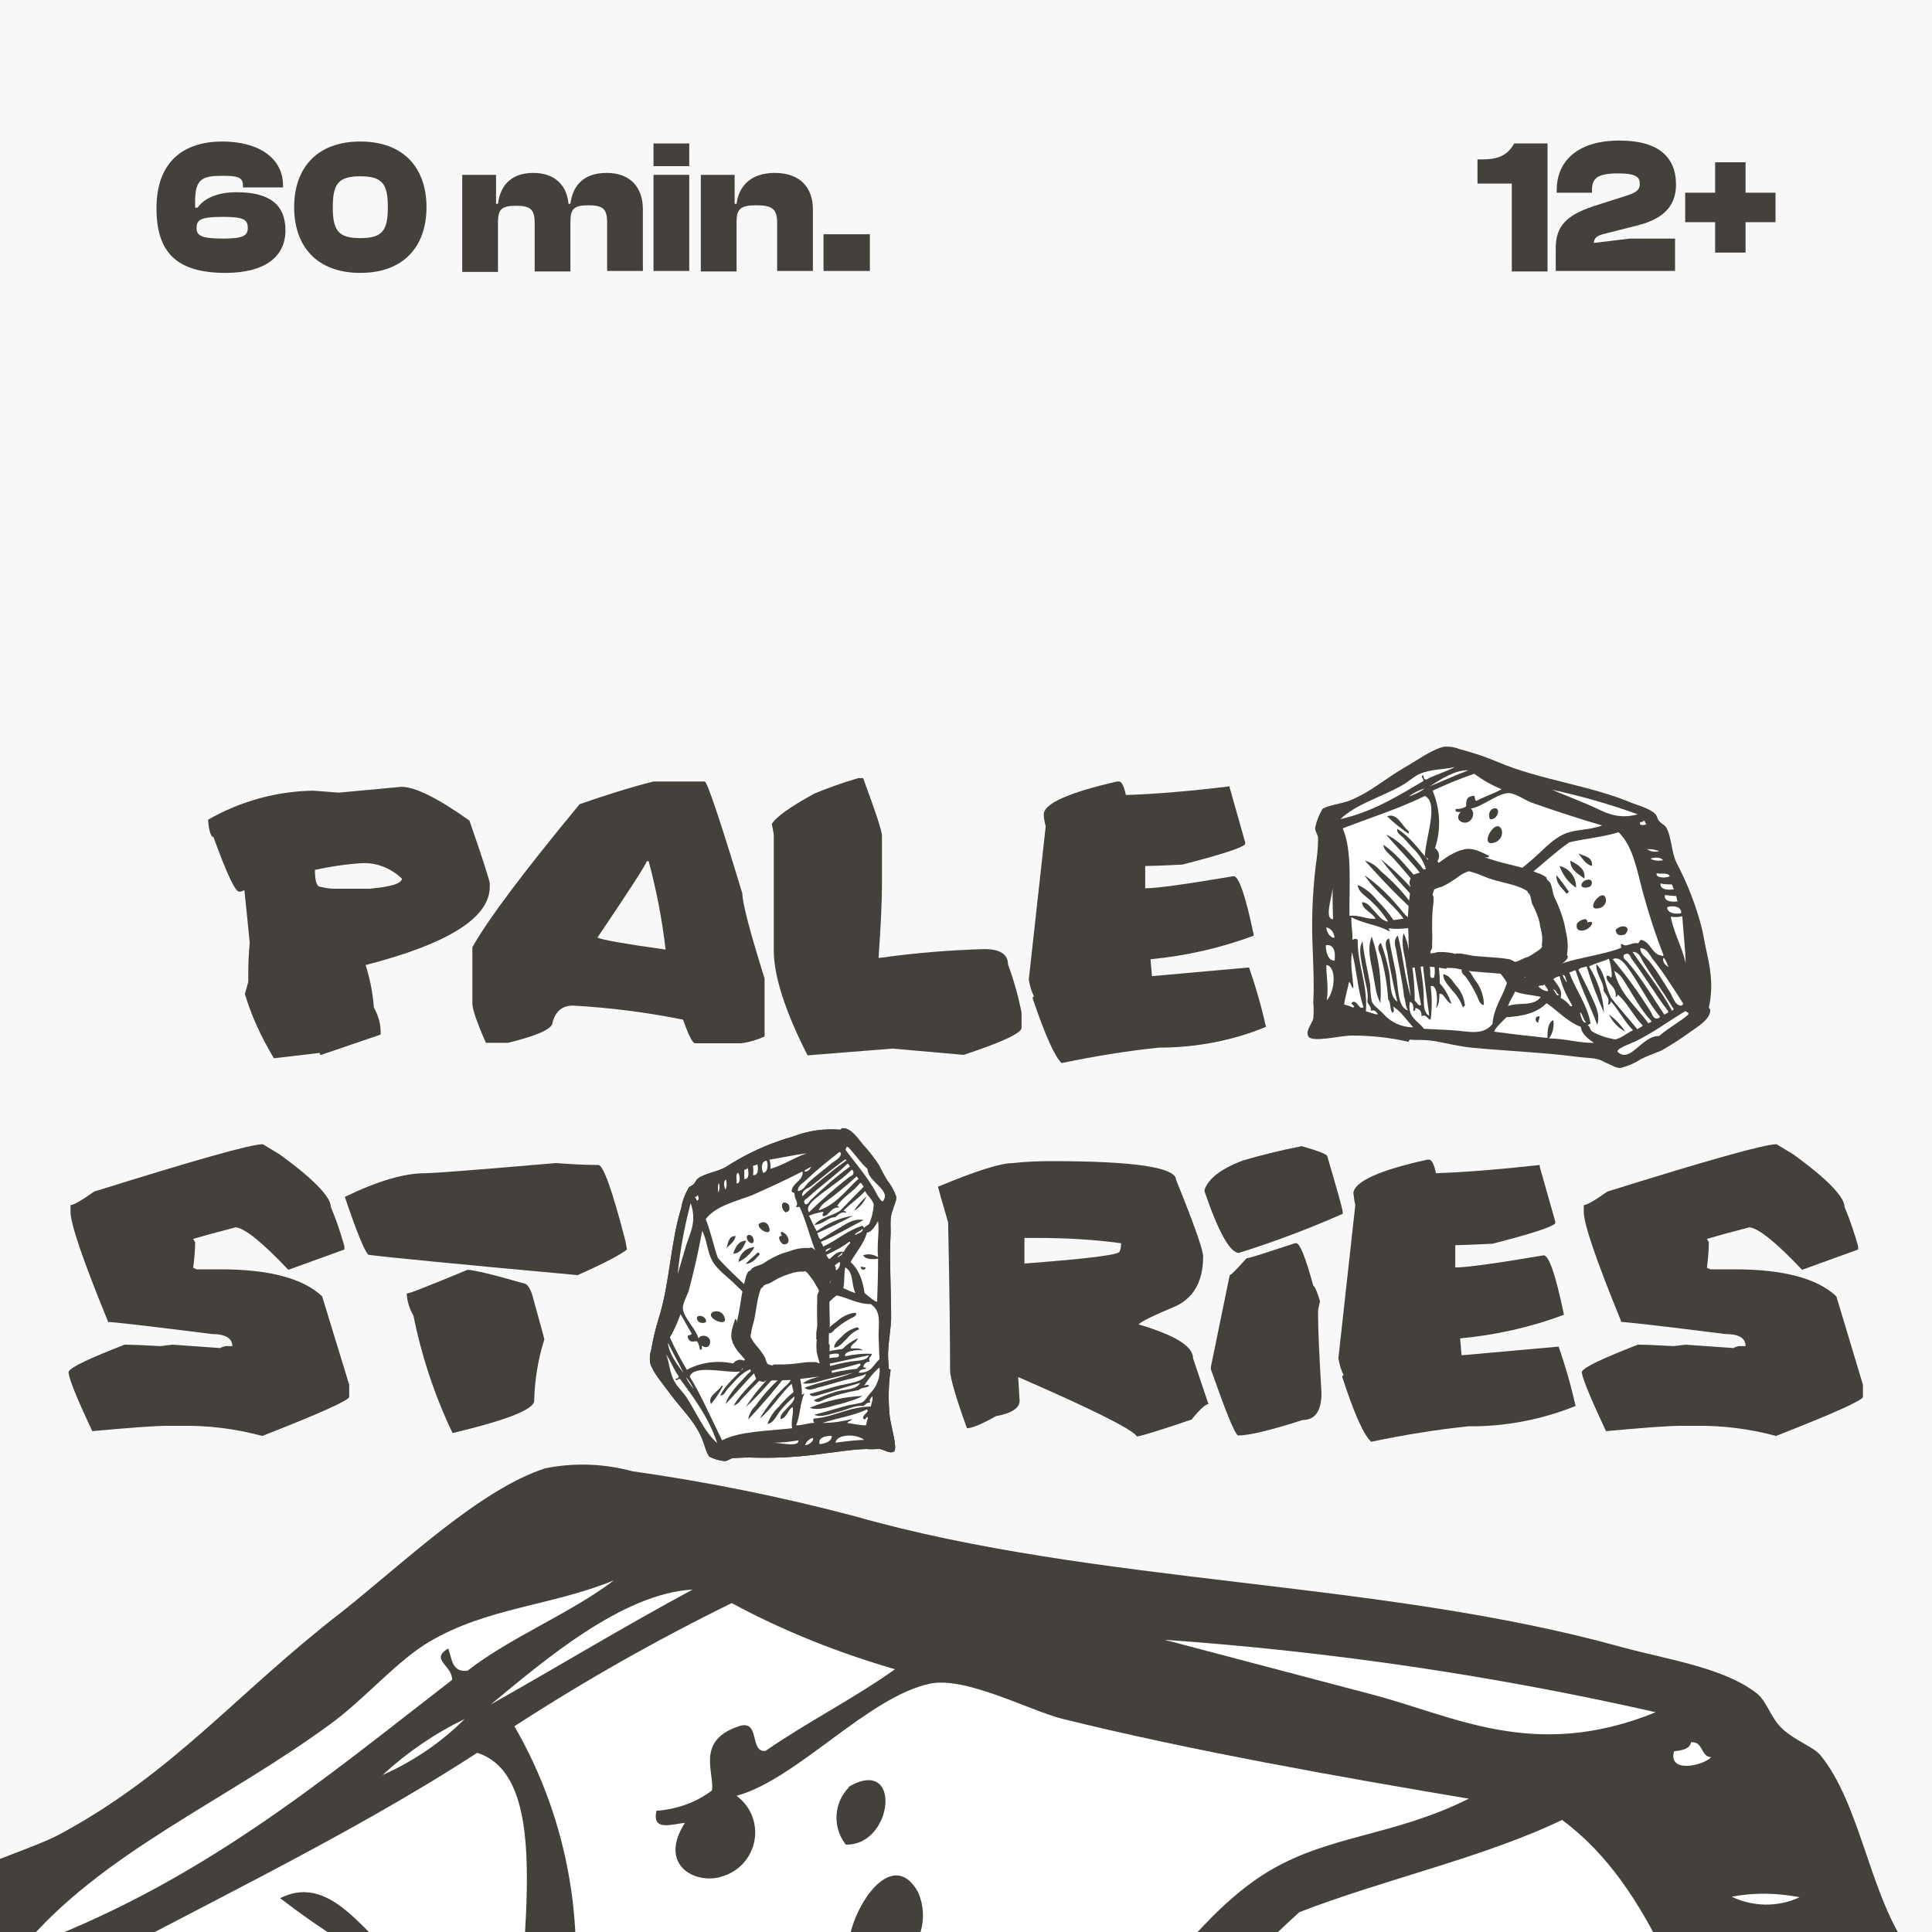 <?xml version="1.0" encoding="utf-8"?>
<!-- Generator: Adobe Illustrator 26.0.1, SVG Export Plug-In . SVG Version: 6.00 Build 0)  -->
<svg version="1.1" id="Слой_1" xmlns="http://www.w3.org/2000/svg" xmlns:xlink="http://www.w3.org/1999/xlink" x="0px" y="0px"
	 viewBox="0 0 400 400" style="enable-background:new 0 0 400 400;" xml:space="preserve">
<style type="text/css">
	.st0{fill:#F8F8F8;}
	.st1{fill-rule:evenodd;clip-rule:evenodd;fill:#44403C;}
	.st2{fill-rule:evenodd;clip-rule:evenodd;fill:#FFFFFF;}
	.st3{fill:#44403C;}
</style>
<rect x="-30.8" y="-21.7" class="st0" width="461.7" height="444.1"/>
<g>
	<path class="st1" d="M3.4,634.6c-0.8,6.1-7.3,15.4-2.8,20.9c5.2,6.3,36.4-5.8,49.6-7.5c21.7-3,43.7-3.5,65.5-1.5
		c0.9-4.3,2.8-2.6,4.5-3c7.7-1.3,15.5-1.9,23.4-1.8c14.1,0.3,28.4,2.7,44.7,2.3c40.2-1.2,83.5-5.3,121.7-5c8.5,0.1,17.1-1,24.2-0.3
		c4.3,0.4,8.8,2.6,13.6,3.6s9,3.7,14.4,2.5c7.8-3.1,15-7.4,21.4-12.8c8.3-5.6,16.4-9.1,22.2-13.1c9.9-7.4,19.2-15.4,28.1-24
		c9-8.2,22.9-18.7,21.4-29.5c-0.2-1.2-1.4-1-1.6-2c-0.6,0.1-1,0.1-0.8-0.6c2.5-28.4-5.8-49.1-11.8-66.8c-2.4-6.7-4.9-14.4-7.5-21.3
		c-10-25.6-23.1-49.8-39.1-72.1c-7.5-11.2-9.5-29.3-17.6-39.2c-1.4-1.7-5-2.9-7.7-5.3s-3.3-5.9-5.6-7.6c-6.9-5.3-18.4-6.9-27.9-9.5
		c-50.4-14-108.5-12.8-158.8-27.1c-15.1-4-30.5-7.1-46-9.3c-5.9-1.6-12.1-1.8-18-0.6c-13.5,4.3-29.6,19.8-42.1,29.7
		c-21.9,16.9-34.7,33.3-58.5,46.1c-6.1,3.3-25.4,9-29.1,13.4c-3.1,6.9-5,14.2-5.5,21.8c0.1,4.6,3.8,7.2,4.5,11.3
		c1.4,10.9,1.9,21.9,1.6,32.9c0.4,32.8,3.5,65.4,9.4,97.7c3,19,6.4,36,8,57.8C2.2,621.2,3,627.9,3.4,634.6z"/>
	<path class="st2" d="M426.6,571.2c0.3,2.3,4.5,0,3.2,4.1c-9.4,10-21.3,18.3-30,28.7c-15.5,1.5-23.6,22.8-35.9,26.2
		c-3.7,1-9.5-1.4-9.3-3.2c0.4-4.1,14.8-11.1,18.8-13.8C392.7,600.5,410.1,583.6,426.6,571.2z"/>
	<path class="st2" d="M422.7,563.1c-0.4,0.9-1,1.7-1.9,2.2c-6.9,0.9-10.5-8.2-14.8-13.4c-8.3-10.2-17.6-21.6-27.6-31.5
		c-4.8-4.7-12-7.5-13-14.7c7.7-1,11.5,6.2,15.8,10.6C395.2,530.6,409.4,547.8,422.7,563.1z"/>
	<path class="st2" d="M419.2,516.5c-6.7-18.4-17.8-31.7-23.9-50.8c4.5,0.2,8.9-0.6,13.1-2.1C411.8,481.3,416.2,498.1,419.2,516.5z"
		/>
	<path class="st2" d="M411,573.2c-15.6-22.1-36.7-42.5-53.6-61.6c8.3-1.6,11.1,6.9,14.9,11.6c12.2,14.7,26.8,30.4,38.9,45.6
		c0.9-0.1,0.2,1.5,1.7,1.2C412.5,571.3,411.2,571.9,411,573.2z"/>
	<path class="st2" d="M402.8,578.8c-15.9-18-31-38.1-49.6-54.3c-2.1-1.8-6.7-3.1-5.7-7.5c5.5-4.5,7.1,0.9,9.3,3.2
		c16.2,16.4,33,37.8,49.6,54.3C407,577.2,403.3,576.7,402.8,578.8z"/>
	<path class="st2" d="M406.7,459.9c-4.1,2.8-16.8,2.6-17-4.2C396.8,452.2,405.8,453.1,406.7,459.9z"/>
	<path class="st2" d="M396.6,583.1c-5.1,3.1-7.4-2.7-9.3-4.8c-16.2-19.5-33.6-37.9-52.1-55.2c7.2-5.4,16.5,4.9,21,9.9
		c13.6,15.3,28.1,36.7,41.3,48.3C397.7,582,397.3,582.8,396.6,583.1z"/>
	<path class="st2" d="M401.4,447.1c-5.9,2-16.5,2.8-16.1-5.4c4.3,0.3,8.7,0.2,13-0.4C399.9,442.9,399.5,446.4,401.4,447.1z"/>
	<path class="st2" d="M392.8,510.6c0.2,1.4-0.9,2-0.9,1.1c-12.7-0.3-14.6-13.2-25.9-15.1c-3.2,0.4-1.9,3.4-3.7,4.4
		c-7.1-0.7-12.4,7.2-18.2,2.7c-2.6,2.1,1.2,4-1.1,5.3c-29.5,15.6-72.2,21.5-90.4,45.3c-4.8,1.2-9.8,1.8-14.8,1.9
		c-14.4-20.9-20.2-52.1-45-60.6c-1.5-5.4-5.7-7.5-7.9-11.9c0.6-3.4,0.8-6.8,0.5-10.2c36.2-19.8,55.3-52,83.6-77.6
		c17.5-6.8,38.2-11.3,54.4-19.1c18.8,13.8,26.3,40.4,36.4,64C369.3,464.9,380.4,488.1,392.8,510.6z M334.5,489
		c1.2,4.6,3.4,7.6,11,4.4C353.5,483.2,341.1,480.4,334.5,489z M313.4,466.7c4.5-1.4,7.1-6.3,5.6-10.8c0,0,0,0,0-0.1
		C314.4,439.9,294.7,474.2,313.4,466.7L313.4,466.7z M301.2,485.2c0.9-2.9-1.3-2.2-1.5-3.7c-4.1,0.3-7.7,2.6-9.8,6.1
		c-2,12.5,14.3,7.8,17.3-1.6C307.3,482.5,303.9,483.4,301.2,485.2L301.2,485.2z M288.8,443.6c0.8,3.3,6.4,2.5,10.3-0.4
		c0.3-0.7,0.1-1.7,1-2C302.4,431.5,288.6,436.2,288.8,443.6L288.8,443.6z M281.3,407.4c5.2,4.9,9.1,11.4,17.3,12.6
		C298.2,409.5,288.6,409.8,281.3,407.4L281.3,407.4z M273,417.2c1.8,11.3,11.1,13.8,18.8,18C292.2,424.3,281.7,419.8,273,417.2z
		 M261.4,424.7c4.9,9.5,12.6,17.2,22,22.1c-0.9-11.7-10-21-21.7-22L261.4,424.7z M259.1,435.4c1.4,10.6,8.8,13.9,14.4,19.2
		c1.3-0.3,2.3-1.2,2.7-2.5C270.2,447,265.4,440.3,259.1,435.4L259.1,435.4z M239,487.1c-3.3,3.3-3.6,8.8-0.6,10.2
		c2.5-0.5,4.9-1.5,7.1-2.9C248.1,488.8,246.5,483.4,239,487.1L239,487.1z M229,480c5.6-0.7,6.2-6,10.8-9
		C246.1,441.7,210.1,482.3,229,480L229,480z M208.7,473.3c1.7,5.9,8.3,5.9,13.4,7.9C219.4,476.8,217.5,470.8,208.7,473.3
		L208.7,473.3z M200.7,478.1c3.9,6.3,10.2,10.9,17.4,12.6C218.2,483.2,207.7,477.3,200.7,478.1L200.7,478.1z"/>
	<path class="st2" d="M388.6,588c0.3,1.9-2.6,1.7-2.8,3.3c-16.3-17.6-37.5-29.3-46.9-55c5.3,2.2,9.9,5.8,13.3,10.4
		C363.5,559.9,375.3,576.6,388.6,588z"/>
	<path class="st2" d="M395.3,433.9c-5.3,1.5-16.6,3.5-16.1-4.6c3.9,0.3,8.7-0.3,12.9-0.3C393.4,430.4,393.6,433.1,395.3,433.9z"/>
	<path class="st2" d="M379.7,593.9c-0.9,2.4-3.8,3.2-5.5,4.9c-11.1-10.6-23.8-21.5-35.2-32.6c-0.3-0.5-0.6-1-0.8-1.5
		c-7.3-11-9.6-26.1-20.6-34.2c1.2,12.7,11.5,18.6,12.2,29.1c2.9,4.1,9,8,6.9,15.5c2.3-0.3,3-2,2.8-4.2c10.6,9.1,18.6,21.2,29.4,30
		c-6.5,3.9-12.6,11.2-18.8,12.9c-9.3-0.5-18.5-2.3-27.2-5.5c-3.4-1.6-3.8-6.2-6.6-6.2c0.2-1.6,3-1.4,2.8-3.2
		c-7.4-21.9-22.1-35-31.5-54.5c3.2-0.4,3.8-2.5,6.7-2.8c9.7,21,22.3,39.2,33,58.9c1.9-13.2-5.6-23.5-11.3-32.7s-12.4-19-18.3-27.3
		c1.3-2.8,5.6-3.6,8.9-5.1c7.9,17.2,16.8,33.9,26.6,50c-3.7-18.6-11.9-36.1-23.9-50.8c6.4-4.5,14.5-7.7,21.3-12
		c2.8,6.1,4.8,12.6,5.9,19.2c-0.8,4.4-2.1-2.2-6.1,0.8c0.4,9.1,13.6,9.7,13.4,22.1c1.8-0.2,1.7-1.7,1.9-3
		C359.2,570.1,367.3,584.6,379.7,593.9z M339.6,586.2c5.1,7.9,12.6,13.9,21.4,17.2C354.5,596.9,347.3,591.1,339.6,586.2z"/>
	<path class="st2" d="M388.3,420.1c-2.4,2.4-16.1,5-15.4-1.4C377.9,419.2,386.2,415.9,388.3,420.1z"/>
	<path class="st2" d="M378.2,402.8c-4.7,1.7-9.9,1.7-14.7,0.1C368.1,400,376.1,400,378.2,402.8z"/>
	<path class="st2" d="M372.6,392.8c-4.5,2.1-9.6,2-14.1-0.1C363.2,391.8,367.9,391.9,372.6,392.8z"/>
	<path class="st2" d="M354.3,363.8c-1.9,1.9-9,3.3-7.7-1.2c1.4-0.2,3.3-0.4,3.5-1.9C352.7,360.5,352.1,363.8,354.3,363.8z"/>
	<path class="st2" d="M326.4,620.8c-16.3,2.5-33.4-0.8-51.8,1.6c3.8-6.4,4.6-14.3,2-21.3c-7,4.1-4.6,15.8-3.7,21.1
		c-21,0.7-40.9,0.7-61.2,0.9c-0.8-2.5,7.8-13.2,11.7-18.4c18.9-3.4,33.9-9.5,43.4-21.7c14.3,7.2,25.9,17.7,42.8,22
		C310.6,612.5,319.4,617.5,326.4,620.8z M260.4,598.9c-5.8,0.8-3.8,8-0.3,7.1C260,602.2,261.7,601.1,260.4,598.9L260.4,598.9z"/>
	<path class="st2" d="M296,581.2c-0.1,2.2-0.7,1.2-1.9,1.4c-3.5-3.6-7.7-6.4-12.4-8.1c1.3-9.6-6.5-14.9-11-20.3
		c1.8-1.9,4-3.4,6.5-4.3C281.9,561.1,288.3,571.7,296,581.2z"/>
	<path class="st2" d="M304.1,372.4c-15.8,7.9-29.5,7.5-42.2,15.5c-12.7,8-22.1,22.4-32,33.5c-18.9,21.2-39.9,40.4-62.8,57.3
		c-13.3,2.1-26,7.1-37,14.8c-7.6-13.1,1.6-45.9-8.1-56.1c2.5-5.3,0.6-11.6-4.4-14.7c4.2-22.4,0.3-45.6-11.1-65.3
		c14.5-9.4,29.5-17.9,45-25.5c10.7,5.8,22.1,10.3,33.8,13.7c-8.4,6-18.3,11-26.8,16.9c-3.5,0.4-0.9-6.9-5.8-5
		c-8.7,3-4.7,9.7-5.3,13.2c-3.3,2.5-7.3,3.9-11.5,4.2c-0.9,4.3,3,2.8,5.9,2.5c-5.8,9.1,2.7,13,8,11c5-1.6,7.7-7,6.1-11.9
		c-0.6-1.9-1.8-3.5-3.4-4.7c12.5-3.4,27.2-20.5,40-23.2c7.2-1.6,20.4,5.4,27.2,7.2C246.7,362.5,278,368,304.1,372.4z M185.9,406.4
		c4.7-3.2,6.5-9.3,4.2-14.6c-8.6-15.7-25.4,27-4.4,14.6L185.9,406.4z M175.8,370c-3.2,3.2-3.5,8.3-0.7,11.9
		c9.9,0.3,11.8-18.6,0.5-11.9L175.8,370z M145.4,422.3c10.7,3.8,22.2,4.8,33.4,2.7c0.7-0.4,1.1-1.2,0.9-2c-9-2-23.5-8.9-34.5-0.6
		L145.4,422.3z M144.8,432.4c10.4,4.7,22,6.3,33.4,4.6c-0.1-0.8,0.1-1.7,0.2-2.5c-11.8,0.3-20.2-7.3-33.7-2L144.8,432.4z
		 M147.7,442.5c5.1,4.5,15.7,2.3,23.9,3.1c-3.1-6.6-15.6-5.6-24.1-3.1L147.7,442.5z M146.3,454.6c3.8,5.5,13.9,3.5,23.1,2.5
		c-0.1-0.8,0.1-1.7,0.2-2.5C162.6,453.7,154.8,450.5,146.3,454.6z"/>
	<path class="st2" d="M266.4,568.9c-4.4,0.5-8.7-1.1-11.8-4.2c1.2-1.9,4.7-0.6,7.1-2.9C263,564.4,265.9,565.5,266.4,568.9z"/>
	<path class="st2" d="M259.1,576.8c-6.6,12.7-23.8,8.8-36.1,15.5c1.4-6.4,4.2-11.7,6.1-17.7C238,576.5,249.7,575.3,259.1,576.8z"/>
	<path class="st2" d="M143.4,329.1c-14.3,7.7-27.8,15.9-41.8,23.8C112.5,343.9,128.8,329.9,143.4,329.1z"/>
	<path class="st2" d="M127.1,327.2c-9.1,6.9-21.3,11.7-30.3,18.7c-3.3,0.4-3.2-2.5-4-4.6c-3.9,2.3,0.9,3.5,0.8,6.5
		c-26.8,20.7-52.3,42.3-89.2,55.7c16.5-20,42.5-30.6,64.6-47c6.7-5,13.4-12.8,19.9-16.6C100.9,332.8,114.1,332.5,127.1,327.2z"/>
	<path class="st2" d="M96.2,355.9c-4.9,4.9-10.7,8.8-17,11.6C84.3,362.8,90,358.9,96.2,355.9z"/>
	<path class="st2" d="M15.9,611.9c0-15.7-4.1-26.3-5.6-40.2C22,571.6,24.7,599.4,15.9,611.9z"/>
	<path class="st2" d="M19.2,565.6c-6.9,0.9-10.9-8.2-12-16.6C15.3,546.4,19.5,555.3,19.2,565.6z"/>
	<path class="st2" d="M15.6,539c-3.1,2.2-10.2-4.1-10.7-10.3C10.2,529.6,14.5,533.7,15.6,539z"/>
	<path class="st2" d="M11.5,518.4c-10.3,2-4.4-25.5-4.9-35.4C7.6,494.9,9.3,506.7,11.5,518.4z"/>
	<path class="st2" d="M400.9,523.4c-2.5,0-8.9-4.3-7.3-9.7C396.9,515.9,397.8,520.9,400.9,523.4z"/>
	<path class="st2" d="M342.8,354.5c-25.3,10.3-42,0.6-59.2-3.8l-42.5-11.2C275.3,341.9,309.3,346.9,342.8,354.5z"/>
	<path class="st2" d="M314.7,599.2c-4.5,1.5-7-6.1-8.8-10.8C309.1,588.4,311.3,596.7,314.7,599.2z"/>
	<path class="st2" d="M286.9,556.2c0.6,0.9-6.2-6.2-5.5-8.5C284.8,548.5,285.4,553,286.9,556.2z"/>
	<path class="st2" d="M280,571.5c-3.7,2.9-4.6-4.5-7.7-5.3C275.2,564.7,277.1,571,280,571.5z"/>
	<path class="st2" d="M109.8,611.4c-12.4-1.6-14.5-26.2-19.4-41.3c-4.6-14.1-8.6-24.6-12.5-38.2c-6.5,3.7-0.7,13.4,0.7,18.2
		c5.1,16.7,11.8,36.6,17.8,52.6c-10.4-5.3-9.8-21.2-13.7-32.8c-3.9-11-8.5-21.7-13.8-32c-5.2,5.7,0.2,11.3,2,15.4
		c6.5,15.4,11.3,31.3,14.6,47.7c4,3,3,11.8,7,14.7c2.2-2.2,0.4-6.2-0.5-7.3c9,3.5,18.2,13.7,26.4,20.8c-12.9,1.6-25.8-2.2-35.6-10.7
		c-5.2-4.4-13.2-8.4-15.7-13.1c-1.8-5.9-3.2-11.9-4.1-18c-4.7-15.9-11.2-32.4-15.5-49.1c-4.6,8.9,2,23.3,5.8,35.9
		c3.8,12.6,9,21.6,8.5,32.7c1.7,3.6,5.4,4.7,5.5,10.2c3.8-1.9,5.7-0.7,8.5,2.6c-3.8,1.3-10-1.3-14.3-1.7
		c-1.9-31.8-17-52.3-19.7-80.4c-1.6-1.3-3.4-1-6.1,0.8c-0.7-9.5-4-15.9-4.6-25.4c13.4,5.3,32,4.6,45.1,10.4c2.6-1.5-2-0.7-0.4-3.2
		c27.4,0.6,59-19.3,88.4-24.6c3.7,6.5,11.1,8.5,17.5,11.8c0.6,11.4,7.9,14.8,12.7,21.4c1.9,19.1,15.6,24.2,23.9,35.8
		c-3,16.7-11.1,29.5-10.4,48.9c-9.5,15.3-26.6,11.6-44.7,12.8c-12.2,0.9-23.2,1.7-32.9,2.8c-7.7-8.3-20.6-10.3-20-28.5
		c4,0.7,5.1,5,5.4,10.1c2.4,0.7,2.7-4.4,1.1-3.7c4.3-0.6,8.3,2.4,8.9,6.8c0.1,0.5,0.1,1,0.1,1.4c5.6-3.5,6.6,2.4,11,2.6
		c0.1-12.8-1.6-25.5-4.9-37.8c6.5-3.9,10.6,14.8,9,24.1c3.7-3.6,2-12.5,1.7-16.4c4.9-3.1,9.1,8.2,15.2,9
		c-3.8-8.1-9.3-15.3-16.1-21.2c-2.5-19.6-9.2-34.5-11.7-54.6c-4.5,2.1-3.1,7.8-3.1,10.1c-0.1,13.4,8.8,26.4,7.3,38.8
		c-5.9,3.5-4.8-5.3-5.6-8.5c-2.6-10.7-6.5-26-10-36.4c-5.6,7-1.9,17.6-0.4,24.4c4.5,20.5,10.9,43.3,16.3,63.9
		c-9-3.1-7.7-17.3-10.4-29.7c-4.4-20.1-11.3-39.7-16.6-58.8c-7.7,4.8-2.3,14.3-1.1,19.5c4.5,19.2,11.3,39.9,16.7,57.1
		c-1.5,3.6-5.5-2.7-7.5-3.7c-2.5-20.3-7.5-40.2-14.7-59.3c-1.8-5.8-4.4-11.2-7.8-16.2c-1.5,12.6,4.2,23.9,7.6,35.4
		c3.4,11.6,6.8,24.1,10.1,35.5c-9.7-20.7-14.8-46.3-23.8-67.5c-5.1,6.3-0.7,13.4,0.7,18.2c4.8,16.1,11.4,33.6,15.4,50.8
		C105.7,599.2,106.2,607.2,109.8,611.4z M195.4,591.7c-2.1-9.6-7-18.4-14.1-25.2c-4.1-4.7-7.9-12-15.5-11.4
		c-2.4,5.5,3.2,7.7,5.5,10.2c5.7,6.1,10.8,12.8,15.3,19.8c2.3,3.5,3.9,8.2,8.2,9.4C195.3,594.1,195.3,592.9,195.4,591.7z
		 M181.1,535.7c1-0.1,1.6,0.8,1.7-1.3c-6.1-4.9-4.9-18.5-14.4-19.2c2.3,9.2,9.3,12.6,12.8,20.5L181.1,535.7z M174.2,596.9
		c-2-8.3-6.8-15.8-13.5-21.1c-4.4-4.3-8.9-10.5-15.8-10.6c1,7.8,7.9,12.1,12.8,17.2c6,4.8,10.9,10.8,14.4,17.6
		c0.5-1.5,1.9-1.6,2.2-3.2L174.2,596.9z M151.1,531.7c0.1,7,12.1,7.6,16.1,4.9c-5.8-1.3-5.8-9.2-16-4.9L151.1,531.7z M148.3,519.2
		c2.3,6.7,10.3,7.2,16.7,9.4c-1.4-8-7.6-10.3-16.6-9.4L148.3,519.2z M58,532.6c-3.7,15.4,2.7,27.7,6.4,39.9
		c1.9,6.1,3.7,12.6,5.9,18.3c1.8,5.7,4.4,11.2,7.7,16.2c-2.3-25.8-9-51-19.8-74.5L58,532.6z"/>
	<path class="st2" d="M110.7,437.2c-12.7-11-23.8-24-39.6-31.2c-0.2,5.5,5.8,7.2,8.9,9.9l10.7,9.4c8,5.7,14.4,13.4,18.6,22.3
		c-2.6,2.4-4.5-1.3-5.9-2.5c-12.5-10.7-26.5-25.5-44-30.9c16.3,15.1,34.4,28.2,50.1,44.2c-0.5,2.7-0.4,5.6,0.4,8.2
		c-17.6-13.4-32-30.5-52-41c1.6,6.1,7.6,9.3,12.2,13.2c13.8,11.5,27.7,25.6,41.9,37.3c-0.1,4.9,3,5.9,2,12
		c-17-17.5-36.1-32.8-57-45.5c19.3,20.3,44.2,38.2,63.4,56.2c-7,0.3-14.6,6.3-21.9,6.3c-4.1,0-10.5-8-14.1-11
		c-13.1-12-27.5-22.5-43.1-31c14.6,17,37.1,28.7,51,43.8L81,510.2c-6.4-7.3-13.6-13.9-21.3-19.8c-6.9-7.2-15.5-12.5-25-15.4
		c1.8,9.5,13.2,12.3,20.6,18.4c7.3,5.3,13.9,11.6,19.7,18.5c-7.4,0.3-11.8-5.5-16.7-9.4c-4.9-3.9-8.8-9.7-15.9-8.8
		c1.1,8.1,13.2,10.1,18.1,16.5c-9.1,2.2-18.9-1.8-30.2,0.3c-5-35-6.4-74.4-20.4-98.7c29.7-16.3,61.5-31.1,88.9-48.9
		c17.7,5.6,6.7,47.6,8.9,69C107.2,435.7,111.1,433.8,110.7,437.2z M105.6,499.7c0.1,0.8,1,0.4,1-1.2c-14.1-16.3-30.4-30.4-48.5-42
		c-5.3-5.1-12.1-8.4-19.3-9.5C60.3,465.8,82.3,483.4,105.6,499.7z M84.8,407c-8.1-3.7-15.3-19.8-26.8-14c8.3,6.4,17.2,12,26.6,16.6
		C84.7,408.7,84.7,407.9,84.8,407z"/>
	<path class="st2" d="M58.8,614.3c-4.2,4.6-7.2-5.6-12.6-4.7c-6.1,3.6,5.5,4.4,0.4,6.5c-3.3-1.3-6.7-2-10.2-2
		c0-9.5,1.7-17.7,2.3-26.5c2.8,1.1,2.7,5.8,5.6,6.7c-2.3-13.7-7.1-24.8-7.2-41.2C45.4,572.1,49.6,596.2,58.8,614.3z"/>
	<path class="st1" d="M121.4,559.4c8.7-1.2,17.6-1.4,26.4-0.5c0.3-1.7,1.1-1.1,1.8-1.1c3.1-0.6,6.2-0.8,9.4-0.7
		c5.7,0.1,11.4,1.1,18,0.9c16.2-0.5,33.6-2.1,48.9-2c3.4,0,7-0.3,9.7-0.1c1.9,0.4,3.7,0.9,5.5,1.5c2.1,0.4,3.6,1.5,5.8,1
		c3.1-1.3,6-3,8.6-5.2c3.4-2.3,6.5-3.7,9-5.3c4-2.9,7.7-6.1,11.2-9.6c3.7-3.2,9.3-7.6,8.6-11.9c-0.1-0.5-0.5-0.4-0.6-0.8
		c-0.1-0.4-0.4,0.1-0.3,0c0.5-9.2-1.1-18.4-4.7-26.9c-1-2.8-1.9-5.8-3-8.5c-4-10.3-9.3-20.1-15.7-29.2c-3-4.4-3.9-11.8-7.2-15.8
		c-0.6-0.7-2-1.1-3-2.1c-1-1-1.3-2.4-2.2-3.1c-3.5-1.9-7.3-3.2-11.2-3.8c-20.3-5.6-43.7-5.1-64-10.9c-6.1-1.6-12.3-2.9-18.5-3.7
		c-2.3-0.7-4.7-0.8-7.1-0.3c-6.2,3.2-11.9,7.2-17,12c-7.2,6.9-15.1,13.2-23.6,18.6c-4.1,1.4-8,3.2-11.7,5.4c-1.3,2.7-2,5.7-2.2,8.7
		c0.2,1.9,1.6,2.9,1.9,4.5c0.6,4.4,0.8,8.8,0.7,13.2c0.2,13.2,1.4,26.4,3.8,39.4c1,7.7,2.6,14.5,3,23.3c0.5,2.7,0.9,5.4,1,8.1
		c-0.3,2.4-3,6.2-1.2,8.4C103.1,564.8,116,560,121.4,559.4z"/>
	<path class="st2" d="M137.4,540.5c6.1-0.9,12.2-1,18.3-0.4c0.3-1.2,0.8-0.7,1.2-0.8c2.3-0.4,4.6-0.6,6.9-0.5
		c3.9,0.1,7.9,0.7,12.5,0.6c11.3-0.3,23.3-1.5,34.1-1.4c2.3,0.1,4.7-0.3,7-0.1s2.5,0.7,3.8,1s2.5,1.1,4.1,0.7c2.2-0.9,4.2-2.1,6-3.7
		c2.3-1.6,4.6-2.6,6.5-3.7c2.8-2.1,5.4-4.3,7.8-6.7c2.5-2.2,6.3-5.2,5.9-8.3c0,0-0.3,0-0.4-0.6s-0.3,0,0,0
		c0.3-6.4-0.8-12.8-3.3-18.7c-0.7-1.9-1.4-4-2.1-6c-2.8-7.2-6.4-14-10.9-20.2c-2.1-3.2-2.7-8.2-4.9-11c-0.1-0.5-1.4-0.8-2.1-1.5
		c-0.7-0.7-1-1.6-1.6-2.1c-2.4-1.3-5.1-2.2-7.8-2.6c-14.1-3.9-30.4-3.6-44.4-7.6c-4.2-1.1-8.6-2-12.9-2.6c-1.6-0.4-3.3-0.5-5-0.2
		c-4.3,2.3-8.3,5.1-11.8,8.5c-5,4.8-10.5,9.1-16.4,12.9c-2.8,1-5.5,2.2-8.1,3.7c-0.9,1.9-1.4,4-1.5,6.1c0.2,1.2,1.1,2,1.2,3.1
		c0.4,3.1,0.5,6.1,0.5,9.2c0.1,9.2,1,18.3,2.6,27.3c0.7,5.3,1.8,10.1,2.1,16.2c0.4,1.8,0.6,3.7,0.7,5.6c-0.2,1.7-2,4.3-0.8,5.9
		C126,544.4,133.8,541,137.4,540.5z"/>
</g>
<g>
	<g>
		<path class="st3" d="M32.4,43.1c0-9.8,5.8-13.8,13.6-13.8c7.8,0,12.6,3.6,12.6,9.1v0.4h-8.3v-0.4c0-1.8-1.3-2-4.3-2
			c-4,0-5.6,0.6-5.6,5.2V43h0.5c1.2-1.7,3.7-3.2,8.1-3.2c6.6,0,10.1,2.4,10.1,7.9c0,5.4-4.2,8.8-12.4,8.8
			C36.5,56.5,32.4,52.2,32.4,43.1z M51.3,47.2c0-1.7-0.8-2.3-5.1-2.3c-4.7,0-5.5,0.6-5.5,2.3c0,1.5,0.8,2.2,5.5,2.2
			C50.5,49.4,51.3,48.7,51.3,47.2z"/>
		<path class="st3" d="M60.9,42.9c0-8.1,4.7-13.6,13.7-13.6c9,0,13.7,5.5,13.7,13.6c0,8.1-4.7,13.6-13.7,13.6
			C65.6,56.5,60.9,51,60.9,42.9z M80.3,42.9c0-4.9-1.2-6.4-5.7-6.4c-4.5,0-5.7,1.5-5.7,6.4c0,4.9,1.2,6.4,5.7,6.4
			C79.1,49.3,80.3,47.8,80.3,42.9z"/>
		<path class="st3" d="M95.7,56.1V36.2h7v6h0.4c0.4-3.3,2.3-6.4,7.3-6.4c4.7,0,7,2.8,7.3,6.4h0.4c0.4-3.3,2.3-6.4,7.5-6.4
			c5.1,0,7.5,3.2,7.5,7.5v12.8h-7.4v-10c0-2.8-0.8-3.6-3.9-3.6c-3,0-3.7,0.8-3.7,3.4v10.3h-7.4v-10c0-2.8-0.8-3.6-3.9-3.6
			c-3,0-3.7,0.8-3.7,3.4v10.3H95.7z"/>
		<path class="st3" d="M135.3,34.4v-4.7h7.4v4.7H135.3z M135.3,56.1V36.2h7.4v19.9H135.3z"/>
		<path class="st3" d="M145.1,56.1V36.2h7v6h0.4c0.4-3.3,2.6-6.4,7.9-6.4c5.4,0,7.9,3.2,7.9,7.5v12.8h-7.4v-10c0-2.8-1-3.6-4.3-3.6
			c-3.3,0-4.1,0.8-4.1,3.4v10.3H145.1z"/>
		<path class="st3" d="M170.5,56.1v-7.6h9.6v7.6H170.5z"/>
	</g>
	<g>
		<path class="st3" d="M313,56.1V38h-7.1v-5h1c2.9,0,5.1-0.6,6.6-3.3h6.9v26.5H313z"/>
		<path class="st3" d="M322.1,56.1v-4.7c0-4.5,2.1-6.8,7.8-8.7l7.2-2.3c1.7-0.6,2.4-1.1,2.4-2.3c0-1.3-0.5-2.2-4.5-2.2
			c-4.4,0-5.4,1.1-5.4,3.5v0.5h-7.3v-0.6c0-5.3,3.6-10.2,13-10.2c8.4,0,11.7,3.7,11.7,9.1c0,5-3.3,7.3-8.1,8.5l-5.9,1.5
			c-1.7,0.4-3,0.7-3,2.1l7.4-0.9h9.4v6.7H322.1z"/>
		<path class="st3" d="M355.1,52.3V46h-6.2v-6.1h6.2v-6.3h6.3v6.3h6.2V46h-6.2v6.3H355.1z"/>
	</g>
</g>
<g>
	<path class="st3" d="M83.1,162.9c2.8,0,7.5,2.3,14.1,7c2.8,8.1,4.2,12.5,4.2,13v0.7c0,6.4-8.6,11.8-25.7,16.2
		c0.9,2.9,1.5,5.8,1.7,8.8c1,1.7,1.5,3.7,1.4,5.6l-12.3,4.2c-0.2,0-0.3-0.1-0.3-0.4l-9.5,1.1c-2.5-4.2-4.6-8.6-6-13.3l0.7-2.5v-1.8
		c0-2.1,0.1-4.2,0.3-6.3c0-0.3-0.4-3.9-1.1-10.9l-0.7,0.3h-0.4c-0.8,0-2.6-3.8-5.3-11.3c-0.5,0-0.9-1.1-1.1-3.2v-0.4
		c6.6-3.8,14.2-5.9,21.8-6c2.9,0.2,4.7,0.4,5.3,0.4L83.1,162.9z M65.2,180.1c0,2.3,0.4,3.5,1.1,3.5c0.9,0.2,1.9,0.4,2.8,0.4h7.4
		c4.5-0.4,6.7-1.1,6.7-2.1c-2.2-2.1-5.1-3.3-8.1-3.2C71.7,178.9,68.4,179.4,65.2,180.1z"/>
	<path class="st3" d="M135.3,161.8h10.6c0.5,0,3.1,7.7,7.8,23.2c0,1.9,1.5,7.7,4.6,17.6v12c-1.6,0.7-3.2,1.2-4.9,1.4h-9.5
		c-0.5,0-1.3-1.6-2.5-4.9c-7.5-1.5-15.2-2.5-22.8-2.9c-2.2,0-3.6,1.2-4.2,3.5c0,1.3-3.1,2.7-9.2,4.2h-4.6c-1.9-4.3-2.8-7-2.8-8.1
		v-11.7c3.4-6,10.8-15.8,22.2-29.6C124.9,164.8,130.1,163.1,135.3,161.8z M133.9,178.3c-0.1,0.6-3.5,5.9-10.2,15.8
		c0.9,0.5,5.6,1.3,14.1,2.5c-0.7-6.2-1.9-12.3-3.5-18.3L133.9,178.3z"/>
	<path class="st3" d="M177.7,161.1h1c2.6,7,3.9,11,3.9,11.9v10.2c0,3-0.2,8-0.7,15.1h0.4c7.1-1,14.3-1.6,21.5-1.8
		c3.3,0,4.9,1.1,4.9,3.2c1.2,3.2,2.1,6.5,2.8,9.9v3.2c0,1.1-4.1,3-12,5.6l-14.7-1.3l-17.6,1.4c-4.7-9.2-7-16.5-7-21.8v-24l-0.4-2.1
		c0.8-1.4,3.7-3.5,8.8-6.3C171.5,163.1,174.6,162,177.7,161.1z"/>
	<path class="st3" d="M231.3,161.8h0.4c0.5,0,1,0.9,1.4,2.8c6.1-0.2,13.3-0.8,21.5-1.8v0.3l3.2,11.3v0.4c-0.8,0.8-5.2,2.2-13,4.2
		c-4.1,0.2-6.7,0.3-7.7,0.3v4.6h0.3c2,0,8-0.8,18-2.5c1.1,0,2.5,4.1,4.2,12.3c-6.9,2.6-14.1,4.2-21.4,4.9l0.3,3.5l20.1-1.8
		c1.4,4,2.6,8.2,3.5,12.3c-7,2.9-14.6,4.3-22.2,4.3c-6.7,0.7-13.4,1.8-20.1,3.2c-1.4-1.3-3.4-5.7-6-13.4c0-0.2,0.1-0.4,0.3-0.4
		c-0.6-1.1-0.9-2.3-1.1-3.5l3.5-31.7c-0.2-0.8-0.4-1.7-0.4-2.5C216.1,166.4,221.2,164.1,231.3,161.8z"/>
	<path class="st3" d="M54.4,236.9l3.5,2.1c7,5.1,10.6,8.8,10.6,10.9c1.1,2.6,2,5.3,2.8,8.1v0.7l-11.6,4.2c-5.4-5.7-9-8.6-10.9-8.8
		c-4.6,1.2-7.5,2-8.8,2.4l0.4,0.7c0,1.2-0.1,2.9-0.4,5.3l0.7,0.3h4.9c10.2,0,17.2,1.9,21.1,5.6l5.6,18.3v2.5c0,0.7-6,3.4-18,8.1
		c-5.5-1.5-11.2-2.2-16.9-2.1h-2.8c-2.6,0-7.7,0.4-15.5,1.1c-2.9-6.2-4.6-10.2-4.9-12v-0.3c0.5-1,4.4-2.8,11.6-5.6
		c1.4,0,3.9,0.1,7.4,0.3l2.5-0.3l9.9,0.7c0.3-0.2,0.7-0.3,1.1-0.4h1.4c0-1.6-1.4-2.5-4.2-2.5c-13.4-1.7-20.6-2.5-21.5-2.5
		c-5.2-12.7-7.8-20.3-7.8-22.8v-1.4c0.6,0,2.2-0.9,4.9-2.8C40.3,240.2,51.9,236.9,54.4,236.9z"/>
	<path class="st3" d="M115.1,240.8c2.9,0.2,5.8,0.4,8.8,0.4c1,0,2.9,5.3,5.6,15.8l0.3,1.7c-1.2,1-4.6,2.8-10.2,5.3
		c-25.1-2.3-39.5-3.7-43.3-4.2c-0.7-0.5-2.4-4.5-4.9-12c6.8-3.3,12.3-4.9,16.6-4.9C89.8,242.9,98.8,242.2,115.1,240.8z M96.8,262.9
		c1.1,0,5,0.9,11.6,2.8c0.6,0,1.3,0.8,1.8,2.4c1.6,5.9,2.5,9,2.5,9.2c-1.3,4.1-2,8.4-2.1,12.7c0,1.8-5.6,4-16.9,6.7
		c-3.7-7.7-6.4-15.9-8.1-24.3c-0.8-1.4-1.3-2.9-1.4-4.6C84.6,267.9,88.8,266.2,96.8,262.9z"/>
	<path class="st3" d="M217.8,240.4c17.1,0,25.7,1.3,25.7,3.9c3.8,9.3,5.6,14.6,5.6,15.8c0,5.4-2.1,8.9-6.3,10.6
		c-3.9,1.6-6.3,2.8-7.1,3.5c7.5,2.2,11.3,4.5,11.3,7l3.2,9.5c-0.6,0-1.8,1.1-3.5,3.2c-7,2.4-10.8,3.5-11.3,3.5
		c-1-1.5-9.2-5.6-24.6-12.3l0.3,4.9c0,1.5-1.6,2.6-4.9,3.2c-3,1.7-5,2.5-6,2.5c-2.4-6.6-3.5-10.6-3.5-12c0-6.2-0.1-16.4-0.4-30.6
		c-1.4-4.8-2.1-7.3-2.1-7.4c7.9-3.3,13-4.9,15.5-4.9C212.4,240.5,215.1,240.4,217.8,240.4z M212.1,256.3v5.3
		c13.1-1,19.7-1.8,19.7-2.5c0.2-0.4,0.3-0.9,0.3-1.4v-0.3c-5.8-0.8-11.7-1.1-17.6-1.1L212.1,256.3z"/>
	<path class="st3" d="M269.5,237.3c3.5,1,5.3,1.7,5.3,2.1c2.1,7.1,3.2,11,3.2,11.6v0.3c-7,3.1-14.2,5.8-21.5,8.1
		c-1.8,0-4.2-4.2-7.1-12.7v-0.4c0.8-2.3,3.4-4.3,7.8-6C261.3,239.1,265.4,238.1,269.5,237.3z M268.1,257.4h0.3
		c0.7,0,1.9,2.9,3.5,8.8c0.3,0.1,0.8,1.2,1.4,3.2l-0.4,1.8v1.7c0,2,0.2,7.2,0.7,15.5c0,3.7-1.3,5.6-3.9,5.6
		c-6.6,2.1-11,3.2-13.4,3.2c-0.8-0.6-2.6-5.2-5.6-13.7V283l3.9-19c0.3,0,1.4-1.2,3.5-3.5C258.7,260.5,262,259.4,268.1,257.4
		L268.1,257.4z"/>
	<path class="st3" d="M295.5,240.1h0.4c0.5,0,1,0.9,1.4,2.8c6.1-0.2,13.3-0.8,21.5-1.7v0.4l3.2,11.3v0.4c-0.8,0.8-5.2,2.2-13,4.2
		c-4.1,0.2-6.7,0.3-7.7,0.3v4.6h0.3c2,0,8-0.8,18-2.5c1.1,0,2.5,4.1,4.2,12.3c-6.9,2.6-14.1,4.2-21.5,4.9l0.3,3.5l20.1-1.8
		c1.4,4,2.6,8.2,3.5,12.3c-7,2.8-14.6,4.3-22.2,4.2c-6.7,0.7-13.4,1.8-20.1,3.2c-1.5-1.3-3.5-5.7-6-13.4c0-0.2,0.1-0.4,0.3-0.4
		c-0.6-1.1-0.9-2.3-1.1-3.5l3.5-31.7c-0.2-0.8-0.3-1.7-0.4-2.5C280.4,244.7,285.4,242.3,295.5,240.1z"/>
	<path class="st3" d="M367.8,236.9l3.5,2.1c7,5.1,10.6,8.8,10.6,10.9c1.1,2.6,2,5.3,2.8,8.1v0.7l-11.6,4.2c-5.4-5.7-9-8.6-10.9-8.8
		c-4.6,1.2-7.5,2-8.8,2.4l0.4,0.7c0,1.2-0.1,2.9-0.4,5.3l0.7,0.3h5c10.2,0,17.2,1.9,21.1,5.6l5.5,18.3v2.5c0,0.7-6,3.4-18,8.1
		c-5.5-1.5-11.2-2.2-16.9-2.1h-2.8c-2.6,0-7.7,0.4-15.5,1.1c-2.9-6.2-4.6-10.2-5-12v-0.3c0.5-1,4.4-2.8,11.6-5.6
		c1.4,0,3.9,0.1,7.4,0.3l2.5-0.3l9.9,0.7c0.3-0.2,0.7-0.3,1.1-0.4h1.4c0-1.7-1.4-2.5-4.2-2.5c-13.4-1.7-20.6-2.5-21.5-2.5
		c-5.2-12.7-7.8-20.3-7.8-22.8v-1.4c0.6,0,2.2-0.9,4.9-2.8C353.6,240.2,365.3,236.9,367.8,236.9z"/>
	<path class="st1" d="M182.1,300c0.9,0.1,2.2,1.1,3,0.5c0.8-0.6-0.7-5.4-0.9-7.3c-0.3-3.2-0.3-6.4,0.2-9.6c-0.6-0.2-0.4-0.4-0.4-0.7
		c-0.1-1.1-0.2-2.3-0.1-3.4c0.1-2.1,0.5-4.1,0.6-6.5c0-5.9-0.4-12.2-0.1-17.8c0-1.3-0.1-2.5,0.1-3.5c0.1-0.6,0.4-1.3,0.6-2
		c0.2-0.7,0.6-1.3,0.4-2.1c-0.4-1.1-1-2.2-1.8-3.2c-0.8-1.3-1.3-2.4-1.8-3.3c-1-1.5-2.1-2.9-3.3-4.2c-1.1-1.4-2.6-3.5-4.2-3.3
		c-0.2,0-0.2,0.2-0.3,0.2c-0.2,0,0,0.2-0.1,0.1c-3.3-0.3-6.7,0.2-9.8,1.4c-1,0.3-2.1,0.6-3.1,1c-3.8,1.3-7.4,3.1-10.8,5.3
		c-1.7,1-4.3,1.3-5.8,2.4c-0.3,0.2-0.5,0.7-0.8,1.1c-0.4,0.4-0.9,0.5-1.1,0.8c-0.7,1.2-1.3,2.6-1.5,4c-2.3,7.3-2.4,15.7-4.7,23
		c-0.7,2.2-1.2,4.4-1.6,6.7c-0.3,0.8-0.3,1.7-0.2,2.6c0.6,2,2.7,4.4,4.1,6.3c2.4,3.3,4.7,5.2,6.4,8.8c0.5,0.9,1.2,3.8,1.8,4.3
		c1,0.5,2,0.8,3.1,0.9c0.7,0,1.1-0.5,1.7-0.6c1.6-0.1,3.2-0.2,4.8-0.1c4.8,0.1,9.6-0.2,14.3-0.9c2.8-0.3,5.3-0.8,8.5-0.9
		C180.2,300.1,181.1,300,182.1,300z"/>
	<path class="st2" d="M175,238c0.3,0,0-0.7,0.6-0.5c1.4,1.4,2.5,3.2,4,4.5c0.1,2.3,3.2,3.6,3.6,5.4c0.1,0.5-0.3,1.4-0.5,1.3
		c-0.6-0.1-1.5-2.2-1.9-2.8C179.1,243.1,176.8,240.4,175,238z"/>
	<path class="st2" d="M173.8,238.5c0.1,0,0.2,0.1,0.3,0.3c0,1-1.3,1.5-2,2.1c-1.5,1.3-3.2,2.5-4.7,3.9c-0.7,0.7-1.1,1.7-2.2,1.8
		c-0.1-1.1,1-1.6,1.6-2.2C169,242.3,171.5,240.3,173.8,238.5z"/>
	<path class="st2" d="M167,238.8c-2.7,0.9-4.7,2.4-7.5,3.2c0.1-0.6,0-1.3-0.2-1.9C161.9,239.7,164.3,239.1,167,238.8z"/>
	<path class="st2" d="M175.3,240.2c-3.2,2.3-6.3,4.8-9.2,7.5c-0.2-1.3,1.1-1.6,1.8-2.1c2.2-1.7,4.6-3.8,6.9-5.4c0-0.1,0.2,0,0.2-0.2
		C175,240,175.1,240.2,175.3,240.2z"/>
	<path class="st2" d="M176,241.5c-2.9,2.1-5.6,4.5-8.2,7c-0.3,0.3-0.5,1-1.1,0.8c-0.6-0.8,0.2-1,0.5-1.3c2.5-2.3,5.7-4.6,8.2-7
		C175.8,240.8,175.7,241.4,176,241.5z"/>
	<path class="st2" d="M158.7,240.3c0.4,0.6,0.3,2.5-0.7,2.5C157.5,241.7,157.7,240.4,158.7,240.3z"/>
	<path class="st2" d="M176.6,242.4c0.4,0.8-0.4,1.1-0.8,1.3c-2.9,2.3-5.7,4.7-8.3,7.3c-0.8-1.1,0.8-2.4,1.5-3
		c2.3-1.9,5.5-3.9,7.3-5.8C176.5,242.2,176.6,242.3,176.6,242.4z"/>
	<path class="st2" d="M156.8,241c0.2,0.9,0.3,2.4-0.9,2.3c0.1-0.6,0.1-1.3,0-1.9C156.2,241.2,156.7,241.3,156.8,241z"/>
	<path class="st2" d="M166,242.6c0.2,0,0.3,0.1,0.2,0.1c-0.1,1.9-2,2.1-2.3,3.8c0,0.5,0.5,0.3,0.6,0.6c-0.1,1.1,1,1.9,0.3,2.7
		c0.3,0.4,0.6-0.2,0.8,0.2c2.1,4.4,2.8,10.6,6.1,13.4c0.1,0.7,0.2,1.4,0.2,2.2c-3.1,2-7.7,2.7-9.1,6.3c-0.8,0.2-1.1,0.8-1.8,1.1
		c-0.5-0.1-1-0.2-1.5-0.1c-2.7-5.4-7.3-8.3-10.9-12.5c-0.9-2.6-1.5-5.6-2.5-8c2.1-2.7,6-3.6,9.5-4.9
		C159.2,245.9,162.7,244.3,166,242.6z M162.6,251c0.7-0.1,1.1-0.5,0.7-1.6C161.8,248.1,161.4,250,162.6,251z M159.2,254
		c-0.2-0.7-0.9-1.1-1.5-0.9c0,0,0,0,0,0C155.4,253.7,160.2,256.7,159.2,254L159.2,254z M161.9,255.9c-0.4-0.2-0.3,0.2-0.6,0.2
		c0,0.6,0.3,1.1,0.8,1.5c1.8,0.3,1.3-2-0.1-2.5C161.5,254.9,161.6,255.4,161.9,255.9L161.9,255.9z M155.7,257.4
		c0.5-0.1,0.4-0.9,0-1.5c-0.1,0-0.3,0-0.3-0.2C154,255.4,154.7,257.4,155.7,257.4L155.7,257.4z M150.4,258.4
		c0.7-0.7,1.7-1.3,1.9-2.5C150.8,255.9,150.8,257.3,150.4,258.4L150.4,258.4z M151.8,259.6c1.7-0.2,2.1-1.5,2.7-2.7
		C152.9,256.8,152.2,258.3,151.8,259.6L151.8,259.6z M152.9,261.3c1.4-0.7,2.6-1.8,3.3-3.1C154.5,258.3,153.1,259.6,152.9,261.3
		L152.9,261.3z M154.4,261.7c1.6-0.2,2.1-1.2,2.9-2c0-0.2-0.2-0.3-0.4-0.4C156.1,260.1,155.1,260.8,154.4,261.7L154.4,261.7z
		 M161.9,264.9c0.5,0.5,1.3,0.6,1.5,0.1c-0.1-0.4-0.2-0.7-0.4-1C162.1,263.5,161.3,263.8,161.9,264.9L161.9,264.9z M160.8,266.3
		c-0.1-0.8-0.8-0.9-1.3-1.6C155.3,263.6,161,269.1,160.8,266.3L160.8,266.3z M159.7,269.3c0.9-0.2,0.9-1.2,1.3-1.9
		C160.2,267.7,159.4,267.9,159.7,269.3L159.7,269.3z M160.3,270.5c1-0.5,1.6-1.4,1.9-2.5C161.1,267.9,160.2,269.4,160.3,270.5
		L160.3,270.5z"/>
	<path class="st2" d="M177.3,243.6c0.3,0,0.2,0.4,0.5,0.4c-2.6,2.3-4.5,5.3-8.3,6.6c0.3-0.8,0.9-1.4,1.6-1.9
		C173.3,247.1,175.3,245.4,177.3,243.6z"/>
	<path class="st2" d="M154.8,241.8c0.2,0.8,0.4,2.4-0.7,2.3c0-0.6,0-1.3,0-1.9C154.3,242.1,154.7,242.1,154.8,241.8z"/>
	<path class="st2" d="M178.1,244.9c0.4,0.1,0.5,0.6,0.7,0.8c-1.6,1.6-3.3,3.4-4.9,5l-0.2,0.1c-1.6,1-3.9,1.3-5.1,2.8
		c1.9-0.1,2.8-1.6,4.3-1.6c0.6-0.4,1.3-1.3,2.3-0.9c0-0.3-0.3-0.4-0.6-0.4c1.4-1.5,3.2-2.6,4.5-4.1c0.5,1,1.6,1.8,1.8,2.8
		c-0.1,1.4-0.4,2.7-0.9,3.9c-0.3,0.5-0.9,0.5-1,0.9c-0.2,0-0.2-0.4-0.5-0.4c-3.2,1-5.2,3-8.1,4.3c0-0.5-0.4-0.6-0.4-1
		c3.1-1.3,5.8-3,8.8-4.5c-1.9-0.4-3.5,0.7-4.8,1.5c-1.4,0.8-2.8,1.7-4.1,2.5c-0.4-0.2-0.5-0.8-0.7-1.3c2.5-1.1,5-2.3,7.4-3.6
		c-2.7,0.4-5.3,1.6-7.5,3.2c-0.6-1-1.1-2.2-1.6-3.2c0.9-0.4,1.9-0.6,2.8-0.8c0.6,0.1-0.3,0.3,0.1,0.9c1.3,0,1.5-1.9,3.3-1.8
		c0-0.3-0.2-0.3-0.4-0.3C174.5,247.8,176.7,246.7,178.1,244.9z M176.8,250.7c1.2-0.7,2.1-1.8,2.6-3
		C178.4,248.6,177.5,249.6,176.8,250.7z"/>
	<path class="st2" d="M152.8,242.8c0.4,0.4,0.6,2.4-0.3,2.2C152.6,244.3,152.2,243.1,152.8,242.8z"/>
	<path class="st2" d="M150.3,244.2c0.2,0.7,0.2,1.5-0.1,2.1C149.8,245.6,149.8,244.5,150.3,244.2z"/>
	<path class="st2" d="M148.8,244.9c0.3,0.7,0.2,1.4-0.1,2C148.6,246.3,148.6,245.6,148.8,244.9z"/>
	<path class="st2" d="M144.4,247.4c0.3,0.3,0.4,1.3-0.2,1.1c0-0.2-0.1-0.5-0.3-0.5C143.9,247.7,144.4,247.8,144.4,247.4z"/>
	<path class="st2" d="M181.8,252.8c0.3,2.4-0.3,4.9,0,7.5c-0.9-0.6-2.1-0.8-3.1-0.4c0.6,1,2.3,0.8,3.1,0.7c0,3-0.1,6-0.2,8.9
		c-0.4,0.1-1.9-1.2-2.6-1.8c-0.4-2.8-1.3-5-2.9-6.4c1.1-2,2.7-3.7,3.4-6.1C180.5,255.1,181.2,253.8,181.8,252.8z M178.2,262.3
		c0.1,0.9,1.1,0.6,1,0.1C178.7,262.4,178.6,262.2,178.2,262.3z"/>
	<path class="st2" d="M175.8,257.1c0.3,0,0.2,0.1,0.2,0.3c-0.5,0.5-1,1.1-1.3,1.8c-1.4-0.3-2.2,0.9-3,1.5c-0.3-0.3-0.5-0.6-0.6-0.9
		C172.8,259,174.4,258.2,175.8,257.1z"/>
	<path class="st2" d="M145.4,254.8c1.1,2.4,1,4.3,2.1,6.3c1.1,1.9,3.2,3.3,4.7,4.8c3,2.8,5.7,6,8,9.4c0.2,1.9,0.9,3.8,2,5.5
		c-1.9,1-6.7-0.5-8.2,0.9c-0.8-0.4-1.7-0.1-2.2,0.6c-3.2-0.7-6.6-0.3-9.6,1.3c-1.3-2.2-2.5-4.4-3.5-6.7c0.9-1.5,1.6-3.2,2.2-4.8
		c0.8,1.3,1.5,2.7,2.3,4c0,0.5-1,0.1-0.8,0.8c0.4,1.3,1.4,0.7,1.9,0.8c0.4,0.5,0.5,1.1,0.6,1.7c0.6,0.2,0.4-0.4,0.4-0.8
		c1.3,0.9,1.9-0.3,1.7-1.1c-0.2-0.7-1-1.1-1.7-0.9c-0.3,0.1-0.5,0.2-0.7,0.5c-0.4-1.8-2.9-4.1-3.2-6c-0.2-1.1,0.9-2.9,1.2-3.9
		C143.7,263.1,144.7,258.6,145.4,254.8z M149.8,272.3c-0.4-0.7-1.3-1-2.1-0.7C145.4,272.7,151.5,275.4,149.8,272.3z M144.5,273.5
		c0.5,0.5,1.2,0.5,1.7,0.2C146.3,272.2,143.5,271.9,144.5,273.5L144.5,273.5z M151.9,278.2c0.6-1.5,0.8-3.2,0.6-4.9
		c-0.1-0.1-0.2-0.2-0.3-0.2C151.8,274.5,150.8,276.6,151.9,278.2L151.9,278.2z M153.4,278.4c0.7-1.5,1-3.2,0.8-4.9h-0.4
		C153.8,275.2,152.7,276.4,153.4,278.4L153.4,278.4z M154.9,278c0.7-0.7,0.4-2.3,0.6-3.5C154.5,274.9,154.5,276.8,154.9,278
		L154.9,278z M156.6,278.3c0.8-0.5,0.6-2,0.5-3.4h-0.4C156.4,276,156.3,277.2,156.6,278.3L156.6,278.3z"/>
	<path class="st2" d="M173.9,261.3c0.1,0.6-0.2,1.3-0.7,1.7c-0.3-0.2,0-0.7-0.4-1C173.2,261.8,173.4,261.4,173.9,261.3z"/>
	<path class="st2" d="M175,262.4c1.8,1,1.2,3.5,2.1,5.3c-0.9-0.2-1.7-0.7-2.5-1C174.9,265.5,174.7,263.8,175,262.4z"/>
	<path class="st2" d="M138.3,278c1,2.1,2.2,4.1,3.2,6.3C140.3,282.6,138.4,280.2,138.3,278z"/>
	<path class="st2" d="M137.9,280.4c1,1.4,1.6,3.2,2.6,4.5c0.1,0.5-0.4,0.5-0.7,0.6c0.3,0.6,0.5-0.1,1,0c2.9,4,5.9,7.9,7.7,13.3
		c-2.8-2.5-4.3-6.4-6.5-9.7c-0.7-1-1.8-2-2.3-3C138.6,284.3,138.7,282.4,137.9,280.4z"/>
	<path class="st2" d="M142,285.1c0.7,0.7,1.2,1.6,1.6,2.5C143,286.8,142.4,286,142,285.1z"/>
	<path class="st2" d="M178.9,298.1c-2,0.1-3.9,0.3-5.9,0.6C173.1,297,177.1,296.7,178.9,298.1z"/>
	<path class="st2" d="M172.2,297.3c0.1,1-1.3,1.6-2.5,1.7C169.3,297.8,170.7,297.2,172.2,297.3z"/>
	<path class="st2" d="M168.3,297.7c0.3,0.5-0.7,1.5-1.6,1.5C166.9,298.5,167.5,297.9,168.3,297.7z"/>
	<path class="st2" d="M165.3,298.2c0.2,1.5-3.8,0.5-5.2,0.5C161.9,298.7,163.6,298.5,165.3,298.2z"/>
	<path class="st2" d="M167.9,241.5c0,0.4-0.7,1.3-1.4,1C166.8,242,167.6,241.9,167.9,241.5z"/>
	<path class="st2" d="M143,249.1c1.3,3.8-0.1,6.1-0.9,8.6l-1.8,6.1C140.8,258.9,141.7,253.9,143,249.1z"/>
	<path class="st2" d="M178.6,254.4c0.2,0.7-1,1-1.6,1.3C177,255.2,178.2,254.9,178.6,254.4z"/>
	<path class="st2" d="M172.2,258.3c0.1-0.1-1,0.9-1.3,0.8C171,258.5,171.7,258.5,172.2,258.3z"/>
	<path class="st2" d="M174.3,259.3c0.4,0.6-0.7,0.7-0.8,1.1C173.3,260,174.2,259.8,174.3,259.3z"/>
	<path class="st2" d="M179.3,284.4c-0.3,1.8-3.9,2-6.1,2.6s-3.6,1.1-5.6,1.6c0.5,0.9,2,0.2,2.7,0c2.5-0.7,5.4-1.6,7.8-2.3
		c-0.8,1.5-3.1,1.3-4.9,1.8c-1.6,0.5-3.2,1.1-4.7,1.8c0.8,0.8,1.7,0,2.3-0.2c2.3-0.9,4.6-1.5,7-1.9c0.5-0.6,1.7-0.4,2.2-0.9
		c-0.3-0.3-0.9-0.1-1.1,0c0.9-1.4,1.9-2.7,3.2-3.8c0.2,1.9-0.5,3.8-1.7,5.1c-0.7,0.7-1.3,1.9-2,2.2c-0.9,0.2-1.8,0.4-2.6,0.5
		c-2.3,0.6-4.8,1.4-7.2,2c1.3,0.7,3.4-0.2,5.3-0.7s3.2-1.3,4.8-1.1c0.5-0.2,0.7-0.8,1.5-0.7c-0.3-0.6,0-0.8,0.4-1.3
		c0.2,0.6-0.2,1.4-0.3,2.1c-4.7,0.1-7.7,2.2-11.8,2.5c-0.2,0.2-0.2,0.5,0.1,0.9c-1.4,0-2.3,0.5-3.8,0.5c0.9-1.9,0.8-4.6,1.7-6.5
		c-0.2-0.4-0.1,0.3-0.5,0.1c0.2-4-2.5-8.7-3.1-13c1-0.5,1.3-1.6,1.8-2.5c1.7,0,2.2-1.1,3.2-1.7c2.8-0.2,3.6-2.1,5.3-3.3
		c2.4,0.5,4.3,1.8,7.1,1.8c2.2,1.5,1.6,3.9,1.6,6.6c0.1,1.8,0.1,3.4,0.2,4.8c-1.3,1.1-1.6,2.9-4.3,2.8c0.1-0.6,0.8-0.7,1.5-0.8
		c0.1-0.3-0.6-0.4-0.5-0.2c-0.2-0.5,0.4-1.3,1.3-1.3c-0.5-0.8,0.4-1,0.4-1.6c-1.9-0.1-3.7,0.1-5.5,0.5c-0.5-0.9,2.2-1.5,3.6-1.2
		c-0.5-0.6-1.8-0.4-2.4-0.4c-0.4-0.7,1.3-1.3,1.4-2.1c-1.2,0.5-2.3,1.3-3.2,2.2c-2.9,0.3-5.1,1.2-8,1.4c0.3,0.7,1.1,0.5,1.5,0.5
		c2,0.1,3.9-1.2,5.7-0.9c0.5,0.9-0.8,0.7-1.3,0.8c-1.6,0.3-3.8,0.8-5.4,1.3c1,0.9,2.5,0.4,3.6,0.2c3-0.6,6.4-1.4,9.4-2
		c-0.5,1.3-2.5,1-4.4,1.4c-2.9,0.5-5.9,1.5-8.7,2.1c0.7,1.1,2.1,0.4,2.8,0.3c2.8-0.6,5.9-1.4,8.4-2.1c0.5,0.3-0.4,0.8-0.6,1.1
		c-3,0.3-5.9,0.9-8.8,1.9c-0.8,0.2-1.7,0.6-2.4,1.1c1.8,0.3,3.5-0.5,5.2-0.9c1.7-0.4,3.6-0.9,5.2-1.3c-3.1,1.3-6.8,1.9-10,3.1
		c0.9,0.8,1.9,0.2,2.7,0c2.4-0.6,5-1.5,7.5-2C177.5,284.9,178.7,284.9,179.3,284.4z M176.9,271.8c-1.4,0.2-2.7,0.9-3.8,1.9
		c-0.7,0.6-1.8,1.1-1.7,2.2c0.8,0.4,1.1-0.4,1.5-0.7c0.9-0.8,1.9-1.5,3-2.1c0.5-0.3,1.3-0.5,1.4-1.1
		C177.2,271.8,177,271.8,176.9,271.8L176.9,271.8z M168.6,273.6c0-0.2,0.1-0.2-0.2-0.3c-0.7,0.9-2.7,0.6-2.9,2
		C166.9,275,167.5,274,168.6,273.6z M177.5,274.8c-1.2,0.3-2.3,0.9-3.2,1.9c-0.6,0.6-1.6,1.3-1.6,2.3c1.1,0,1.8-1.1,2.6-1.8
		c0.7-0.9,1.6-1.6,2.6-2C177.8,275.1,177.7,274.9,177.5,274.8L177.5,274.8z M167.9,277.9c1,0,1.2-1.7,0.8-2.3
		C168.5,276.4,167.4,276.4,167.9,277.9L167.9,277.9z M166.1,278.2c1-0.3,1.1-1.5,1.5-2.4C166.3,276.1,166,276.9,166.1,278.2
		L166.1,278.2z M167.6,291.5c2.2,0.6,4.1-0.3,5.9-0.7c0.9-0.2,1.9-0.5,2.7-0.8c0.8-0.2,1.7-0.6,2.4-1
		C174.8,289.2,171,290,167.6,291.5L167.6,291.5z"/>
	<path class="st2" d="M153.9,283.3c-1.7,1.8-3.6,3.3-4.8,5.6c0.8,0.1,1.1-0.8,1.5-1.3l1.4-1.5c0.9-1.1,2-2,3.3-2.6
		c0.4,0.4-0.2,0.7-0.4,0.9c-1.6,1.8-3.9,3.8-4.7,6.3c2.3-2.3,4.3-4.9,6.7-7.1c0.4,0.1,0.8,0.1,1.3,0c-2,2.5-4.6,4.5-6.3,7.4
		c0.9-0.2,1.4-1.1,2-1.7c1.8-2,3.9-3.9,5.6-5.9c0.7,0,0.9-0.4,1.8-0.2c-2.6,2.4-5,5.1-6.9,8.1c3.1-2.7,5.8-6.3,8.5-8.9
		c0,1,0.9,2.2,0.8,3.2c0,0.6-1.3,1.5-1.7,2c-1.8,1.8-3.4,3.9-4.7,6.1c2.5-2,4.4-5.3,6.6-7.2l0.4,1.7c-1.1,0.9-2.1,1.9-3,3
		c-1.1,1-1.9,2.2-2.4,3.6c1.4-0.2,1.9-1.9,2.8-2.9c0.8-1,1.8-2,2.8-2.8c0,1.1-0.9,1.7-1.5,2.4c-0.6,0.7-1.5,1.3-1.4,2.3
		c1.2-0.1,1.5-1.9,2.5-2.5c0.3,1.3-0.4,2.7-0.1,4.4c-5.1,0.6-10.9,0.6-14.5,2.5c-2.2-4.4-4.2-9.1-6.7-13.2c0.9-2.5,7-0.8,10.2-1
		C153.7,283.9,153.4,283.3,153.9,283.3z M163,284.4c0.1,0,0.1-0.2-0.2-0.2c-2.4,2-4.6,4.3-6.4,6.9c-0.8,0.7-1.3,1.7-1.5,2.8
		C157.8,290.8,160.5,287.7,163,284.4z M149.4,286.9c-0.6,1.2-3,2.1-2.2,3.8c1-1.2,1.8-2.4,2.5-3.8L149.4,286.9z"/>
	<path class="st2" d="M179.5,291.8c0.6,0.6-0.9,1-0.8,1.8c0.5,0.9,0.7-0.8,1,0c-0.2,0.5-0.3,1-0.4,1.5c-1.4,0-2.5-0.3-3.9-0.5
		c0.2-0.4,0.9-0.4,1-0.8c-2,0.5-4,0.8-6.1,0.8C173.3,293.6,176.8,293.1,179.5,291.8z"/>
	<path class="st1" d="M171.8,282.4c-0.1-1.3-0.1-2.6,0-3.9c-0.2-0.1-0.1-0.2-0.2-0.3c0-0.5,0-0.9,0-1.4c0-0.8,0.2-1.7,0.2-2.6
		c0-2.4-0.2-4.9,0-7.2c0-0.5,0-1,0-1.4s0.2-0.5,0.2-0.8c0.1-0.3,0.2-0.5,0.2-0.9c-0.2-0.5-0.4-0.9-0.7-1.3c-0.3-0.5-0.5-1-0.7-1.3
		c-0.4-0.6-0.9-1.2-1.4-1.7c-0.4-0.6-1.1-1.4-1.7-1.3c-0.1,0-0.1,0.1-0.1,0.1s0,0,0,0c-1.3-0.1-2.7,0.1-4,0.6
		c-0.4,0.1-0.9,0.3-1.3,0.4c-1.5,0.5-3,1.3-4.3,2.2c-0.7,0.4-1.7,0.5-2.3,1c-0.1,0.1-0.2,0.3-0.3,0.4c-0.1,0.1-0.4,0.2-0.5,0.3
		c-0.3,0.5-0.5,1-0.6,1.6c-0.9,2.9-1,6.3-1.9,9.3c-0.3,0.9-0.5,1.8-0.6,2.7c-0.1,0.3-0.1,0.7-0.1,1.1c0.4,0.9,1,1.8,1.7,2.5
		c1,1.1,1.8,2.3,2.6,3.5c0.2,0.6,0.4,1.2,0.7,1.7c0.4,0.2,0.8,0.3,1.3,0.4c0.3,0,0.4-0.2,0.7-0.3c0.6,0,1.3,0,1.9,0
		c1.9,0,3.9-0.1,5.8-0.4c1.1-0.1,2.1-0.3,3.4-0.4c0.4-0.1,0.8-0.1,1.3-0.1c0.4,0.1,0.9,0.5,1.3,0.2
		C172.6,285,171.9,283.2,171.8,282.4z"/>
	<path class="st2" d="M169.1,280c-0.1-0.9-0.1-1.8,0-2.7c-0.2,0-0.1-0.1-0.1-0.2c0-0.3,0-0.6,0-1c0-0.6,0.2-1.1,0.2-1.8
		c0-1.6-0.1-3.4,0-5c0-0.4,0-0.7,0-1s0.1-0.4,0.2-0.6c0.1-0.2,0.2-0.4,0.1-0.6c-0.1-0.3-0.3-0.6-0.5-0.9c-0.2-0.3-0.4-0.7-0.5-0.9
		c-0.3-0.4-0.6-0.8-0.9-1.2c-0.3-0.4-0.7-1-1.2-0.9c0,0,0,0-0.1,0.1c-0.1,0.1,0,0,0,0c-0.9-0.1-1.9,0.1-2.7,0.4l-0.9,0.3
		c-1.1,0.4-2.1,0.9-3,1.5c-0.5,0.3-1.3,0.4-1.6,0.7c-0.1,0.1-0.1,0.2-0.2,0.3s-0.2,0.1-0.3,0.2c-0.2,0.4-0.3,0.7-0.4,1.1
		c-0.6,2-0.7,4.4-1.3,6.4c-0.2,0.6-0.3,1.2-0.4,1.9c-0.1,0.2-0.1,0.5-0.1,0.7c0.3,0.6,0.7,1.2,1.2,1.8c0.7,0.8,1.3,1.6,1.8,2.5
		c0.1,0.4,0.3,0.9,0.5,1.3c0.3,0.1,0.6,0.2,0.9,0.3c0.2,0,0.3-0.2,0.5-0.2c0.4,0,0.9,0,1.3,0c1.3,0,2.7-0.1,4-0.3
		c0.8-0.1,1.5-0.2,2.4-0.2c0.3,0,0.5,0,0.8,0c0.3,0,0.6,0.3,0.9,0.2C169.6,281.9,169.2,280.5,169.1,280z"/>
	<path class="st1" d="M182.1,300c0.9,0.1,2.2,1.1,3,0.5c0.8-0.6-0.7-5.4-0.9-7.3c-0.3-3.2-0.3-6.4,0.2-9.6c-0.6-0.2-0.4-0.4-0.4-0.7
		c-0.1-1.1-0.2-2.3-0.1-3.4c0.1-2.1,0.5-4.1,0.6-6.5c0-5.9-0.4-12.2-0.1-17.8c0-1.3-0.1-2.5,0.1-3.5c0.1-0.6,0.4-1.3,0.6-2
		c0.2-0.7,0.6-1.3,0.4-2.1c-0.4-1.1-1-2.2-1.8-3.2c-0.8-1.3-1.3-2.4-1.8-3.3c-1-1.5-2.1-2.9-3.3-4.2c-1.1-1.4-2.6-3.5-4.2-3.3
		c-0.2,0-0.2,0.2-0.3,0.2c-0.2,0,0,0.2-0.1,0.1c-3.3-0.3-6.7,0.2-9.8,1.4c-1,0.3-2.1,0.6-3.1,1c-3.8,1.3-7.4,3.1-10.8,5.3
		c-1.7,1-4.3,1.3-5.8,2.4c-0.3,0.2-0.5,0.7-0.8,1.1c-0.4,0.4-0.9,0.5-1.1,0.8c-0.7,1.2-1.3,2.6-1.5,4c-2.3,7.3-2.4,15.7-4.7,23
		c-0.7,2.2-1.2,4.4-1.6,6.7c-0.3,0.8-0.3,1.7-0.2,2.6c0.6,2,2.7,4.4,4.1,6.3c2.4,3.3,4.7,5.2,6.4,8.8c0.5,0.9,1.2,3.8,1.8,4.3
		c1,0.5,2,0.8,3.1,0.9c0.7,0,1.1-0.5,1.7-0.6c1.6-0.1,3.2-0.2,4.8-0.1c4.8,0.1,9.6-0.2,14.3-0.9c2.8-0.3,5.3-0.8,8.5-0.9
		C180.2,300.1,181.1,300,182.1,300z"/>
	<path class="st2" d="M175,238c0.3,0,0-0.7,0.6-0.5c1.4,1.4,2.5,3.2,4,4.5c0.1,2.3,3.2,3.6,3.6,5.4c0.1,0.5-0.3,1.4-0.5,1.3
		c-0.6-0.1-1.5-2.2-1.9-2.8C179.1,243.1,176.8,240.4,175,238z"/>
	<path class="st2" d="M173.8,238.5c0.1,0,0.2,0.1,0.3,0.3c0,1-1.3,1.5-2,2.1c-1.5,1.3-3.2,2.5-4.7,3.9c-0.7,0.7-1.1,1.7-2.2,1.8
		c-0.1-1.1,1-1.6,1.6-2.2C169,242.3,171.5,240.3,173.8,238.5z"/>
	<path class="st2" d="M167,238.8c-2.7,0.9-4.7,2.4-7.5,3.2c0.1-0.6,0-1.3-0.2-1.9C161.9,239.7,164.3,239.1,167,238.8z"/>
	<path class="st2" d="M175.3,240.2c-3.2,2.3-6.3,4.8-9.2,7.5c-0.2-1.3,1.1-1.6,1.8-2.1c2.2-1.7,4.6-3.8,6.9-5.4c0-0.1,0.2,0,0.2-0.2
		C175,240,175.1,240.2,175.3,240.2z"/>
	<path class="st2" d="M176,241.5c-2.9,2.1-5.6,4.5-8.2,7c-0.3,0.3-0.5,1-1.1,0.8c-0.6-0.8,0.2-1,0.5-1.3c2.5-2.3,5.7-4.6,8.2-7
		C175.8,240.8,175.7,241.4,176,241.5z"/>
	<path class="st2" d="M158.7,240.3c0.4,0.6,0.3,2.5-0.7,2.5C157.5,241.7,157.7,240.4,158.7,240.3z"/>
	<path class="st2" d="M176.6,242.4c0.4,0.8-0.4,1.1-0.8,1.3c-2.9,2.3-5.7,4.7-8.3,7.3c-0.8-1.1,0.8-2.4,1.5-3
		c2.3-1.9,5.5-3.9,7.3-5.8C176.5,242.2,176.6,242.3,176.6,242.4z"/>
	<path class="st2" d="M156.8,241c0.2,0.9,0.3,2.4-0.9,2.3c0.1-0.6,0.1-1.3,0-1.9C156.2,241.2,156.7,241.3,156.8,241z"/>
	<path class="st2" d="M166,242.6c0.2,0,0.3,0.1,0.2,0.1c-0.1,1.9-2,2.1-2.3,3.8c0,0.5,0.5,0.3,0.6,0.6c-0.1,1.1,1,1.9,0.3,2.7
		c0.3,0.4,0.6-0.2,0.8,0.2c2.1,4.4,2.8,10.6,6.1,13.4c0.1,0.7,0.2,1.4,0.2,2.2c-3.1,2-7.7,2.7-9.1,6.3c-0.8,0.2-1.1,0.8-1.8,1.1
		c-0.5-0.1-1-0.2-1.5-0.1c-2.7-5.4-7.3-8.3-10.9-12.5c-0.9-2.6-1.5-5.6-2.5-8c2.1-2.7,6-3.6,9.5-4.9
		C159.2,245.9,162.7,244.3,166,242.6z M162.6,251c0.7-0.1,1.1-0.5,0.7-1.6C161.8,248.1,161.4,250,162.6,251z M159.2,254
		c-0.2-0.7-0.9-1.1-1.5-0.9c0,0,0,0,0,0C155.4,253.7,160.2,256.7,159.2,254L159.2,254z M161.9,255.9c-0.4-0.2-0.3,0.2-0.6,0.2
		c0,0.6,0.3,1.1,0.8,1.5c1.8,0.3,1.3-2-0.1-2.5C161.5,254.9,161.6,255.4,161.9,255.9L161.9,255.9z M155.7,257.4
		c0.5-0.1,0.4-0.9,0-1.5c-0.1,0-0.3,0-0.3-0.2C154,255.4,154.7,257.4,155.7,257.4L155.7,257.4z M150.4,258.4
		c0.7-0.7,1.7-1.3,1.9-2.5C150.8,255.9,150.8,257.3,150.4,258.4L150.4,258.4z M151.8,259.6c1.7-0.2,2.1-1.5,2.7-2.7
		C152.9,256.8,152.2,258.3,151.8,259.6L151.8,259.6z M152.9,261.3c1.4-0.7,2.6-1.8,3.3-3.1C154.5,258.3,153.1,259.6,152.9,261.3
		L152.9,261.3z M154.4,261.7c1.6-0.2,2.1-1.2,2.9-2c0-0.2-0.2-0.3-0.4-0.4C156.1,260.1,155.1,260.8,154.4,261.7L154.4,261.7z
		 M161.9,264.9c0.5,0.5,1.3,0.6,1.5,0.1c-0.1-0.4-0.2-0.7-0.4-1C162.1,263.5,161.3,263.8,161.9,264.9L161.9,264.9z M160.8,266.3
		c-0.1-0.8-0.8-0.9-1.3-1.6C155.3,263.6,161,269.1,160.8,266.3L160.8,266.3z M159.7,269.3c0.9-0.2,0.9-1.2,1.3-1.9
		C160.2,267.7,159.4,267.9,159.7,269.3L159.7,269.3z M160.3,270.5c1-0.5,1.6-1.4,1.9-2.5C161.1,267.9,160.2,269.4,160.3,270.5
		L160.3,270.5z"/>
	<path class="st2" d="M177.3,243.6c0.3,0,0.2,0.4,0.5,0.4c-2.6,2.3-4.5,5.3-8.3,6.6c0.3-0.8,0.9-1.4,1.6-1.9
		C173.3,247.1,175.3,245.4,177.3,243.6z"/>
	<path class="st2" d="M154.8,241.8c0.2,0.8,0.4,2.4-0.7,2.3c0-0.6,0-1.3,0-1.9C154.3,242.1,154.7,242.1,154.8,241.8z"/>
	<path class="st2" d="M178.1,244.9c0.4,0.1,0.5,0.6,0.7,0.8c-1.6,1.6-3.3,3.4-4.9,5l-0.2,0.1c-1.6,1-3.9,1.3-5.1,2.8
		c1.9-0.1,2.8-1.6,4.3-1.6c0.6-0.4,1.3-1.3,2.3-0.9c0-0.3-0.3-0.4-0.6-0.4c1.4-1.5,3.2-2.6,4.5-4.1c0.5,1,1.6,1.8,1.8,2.8
		c-0.1,1.4-0.4,2.7-0.9,3.9c-0.3,0.5-0.9,0.5-1,0.9c-0.2,0-0.2-0.4-0.5-0.4c-3.2,1-5.2,3-8.1,4.3c0-0.5-0.4-0.6-0.4-1
		c3.1-1.3,5.8-3,8.8-4.5c-1.9-0.4-3.5,0.7-4.8,1.5c-1.4,0.8-2.8,1.7-4.1,2.5c-0.4-0.2-0.5-0.8-0.7-1.3c2.5-1.1,5-2.3,7.4-3.6
		c-2.7,0.4-5.3,1.6-7.5,3.2c-0.6-1-1.1-2.2-1.6-3.2c0.9-0.4,1.9-0.6,2.8-0.8c0.6,0.1-0.3,0.3,0.1,0.9c1.3,0,1.5-1.9,3.3-1.8
		c0-0.3-0.2-0.3-0.4-0.3C174.5,247.8,176.7,246.7,178.1,244.9z M176.8,250.7c1.2-0.7,2.1-1.8,2.6-3
		C178.4,248.6,177.5,249.6,176.8,250.7z"/>
	<path class="st2" d="M152.8,242.8c0.4,0.4,0.6,2.4-0.3,2.2C152.6,244.3,152.2,243.1,152.8,242.8z"/>
	<path class="st2" d="M150.3,244.2c0.2,0.7,0.2,1.5-0.1,2.1C149.8,245.6,149.8,244.5,150.3,244.2z"/>
	<path class="st2" d="M148.8,244.9c0.3,0.7,0.2,1.4-0.1,2C148.6,246.3,148.6,245.6,148.8,244.9z"/>
	<path class="st2" d="M144.4,247.4c0.3,0.3,0.4,1.3-0.2,1.1c0-0.2-0.1-0.5-0.3-0.5C143.9,247.7,144.4,247.8,144.4,247.4z"/>
	<path class="st2" d="M181.8,252.8c0.3,2.4-0.3,4.9,0,7.5c-0.9-0.6-2.1-0.8-3.1-0.4c0.6,1,2.3,0.8,3.1,0.7c0,3-0.1,6-0.2,8.9
		c-0.4,0.1-1.9-1.2-2.6-1.8c-0.4-2.8-1.3-5-2.9-6.4c1.1-2,2.7-3.7,3.4-6.1C180.5,255.1,181.2,253.8,181.8,252.8z M178.2,262.3
		c0.1,0.9,1.1,0.6,1,0.1C178.7,262.4,178.6,262.2,178.2,262.3z"/>
	<path class="st2" d="M175.8,257.1c0.3,0,0.2,0.1,0.2,0.3c-0.5,0.5-1,1.1-1.3,1.8c-1.4-0.3-2.2,0.9-3,1.5c-0.3-0.3-0.5-0.6-0.6-0.9
		C172.8,259,174.4,258.2,175.8,257.1z"/>
	<path class="st2" d="M145.4,254.8c1.1,2.4,1,4.3,2.1,6.3c1.1,1.9,3.2,3.3,4.7,4.8c3,2.8,5.7,6,8,9.4c0.2,1.9,0.9,3.8,2,5.5
		c-1.9,1-6.7-0.5-8.2,0.9c-0.8-0.4-1.7-0.1-2.2,0.6c-3.2-0.7-6.6-0.3-9.6,1.3c-1.3-2.2-2.5-4.4-3.5-6.7c0.9-1.5,1.6-3.2,2.2-4.8
		c0.8,1.3,1.5,2.7,2.3,4c0,0.5-1,0.1-0.8,0.8c0.4,1.3,1.4,0.7,1.9,0.8c0.4,0.5,0.5,1.1,0.6,1.7c0.6,0.2,0.4-0.4,0.4-0.8
		c1.3,0.9,1.9-0.3,1.7-1.1c-0.2-0.7-1-1.1-1.7-0.9c-0.3,0.1-0.5,0.2-0.7,0.5c-0.4-1.8-2.9-4.1-3.2-6c-0.2-1.1,0.9-2.9,1.2-3.9
		C143.7,263.1,144.7,258.6,145.4,254.8z M149.8,272.3c-0.4-0.7-1.3-1-2.1-0.7C145.4,272.7,151.5,275.4,149.8,272.3z M144.5,273.5
		c0.5,0.5,1.2,0.5,1.7,0.2C146.3,272.2,143.5,271.9,144.5,273.5L144.5,273.5z M151.9,278.2c0.6-1.5,0.8-3.2,0.6-4.9
		c-0.1-0.1-0.2-0.2-0.3-0.2C151.8,274.5,150.8,276.6,151.9,278.2L151.9,278.2z M153.4,278.4c0.7-1.5,1-3.2,0.8-4.9h-0.4
		C153.8,275.2,152.7,276.4,153.4,278.4L153.4,278.4z M154.9,278c0.7-0.7,0.4-2.3,0.6-3.5C154.5,274.9,154.5,276.8,154.9,278
		L154.9,278z M156.6,278.3c0.8-0.5,0.6-2,0.5-3.4h-0.4C156.4,276,156.3,277.2,156.6,278.3L156.6,278.3z"/>
	<path class="st2" d="M173.9,261.3c0.1,0.6-0.2,1.3-0.7,1.7c-0.3-0.2,0-0.7-0.4-1C173.2,261.8,173.4,261.4,173.9,261.3z"/>
	<path class="st2" d="M175,262.4c1.8,1,1.2,3.5,2.1,5.3c-0.9-0.2-1.7-0.7-2.5-1C174.9,265.5,174.7,263.8,175,262.4z"/>
	<path class="st2" d="M138.3,278c1,2.1,2.2,4.1,3.2,6.3C140.3,282.6,138.4,280.2,138.3,278z"/>
	<path class="st2" d="M137.9,280.4c1,1.4,1.6,3.2,2.6,4.5c0.1,0.5-0.4,0.5-0.7,0.6c0.3,0.6,0.5-0.1,1,0c2.9,4,5.9,7.9,7.7,13.3
		c-2.8-2.5-4.3-6.4-6.5-9.7c-0.7-1-1.8-2-2.3-3C138.6,284.3,138.7,282.4,137.9,280.4z"/>
	<path class="st2" d="M142,285.1c0.7,0.7,1.2,1.6,1.6,2.5C143,286.8,142.4,286,142,285.1z"/>
	<path class="st2" d="M178.9,298.1c-2,0.1-3.9,0.3-5.9,0.6C173.1,297,177.1,296.7,178.9,298.1z"/>
	<path class="st2" d="M172.2,297.3c0.1,1-1.3,1.6-2.5,1.7C169.3,297.8,170.7,297.2,172.2,297.3z"/>
	<path class="st2" d="M168.3,297.7c0.3,0.5-0.7,1.5-1.6,1.5C166.9,298.5,167.5,297.9,168.3,297.7z"/>
	<path class="st2" d="M165.3,298.2c0.2,1.5-3.8,0.5-5.2,0.5C161.9,298.7,163.6,298.5,165.3,298.2z"/>
	<path class="st2" d="M167.9,241.5c0,0.4-0.7,1.3-1.4,1C166.8,242,167.6,241.9,167.9,241.5z"/>
	<path class="st2" d="M143,249.1c1.3,3.8-0.1,6.1-0.9,8.6l-1.8,6.1C140.8,258.9,141.7,253.9,143,249.1z"/>
	<path class="st2" d="M178.6,254.4c0.2,0.7-1,1-1.6,1.3C177,255.2,178.2,254.9,178.6,254.4z"/>
	<path class="st2" d="M172.2,258.3c0.1-0.1-1,0.9-1.3,0.8C171,258.5,171.7,258.5,172.2,258.3z"/>
	<path class="st2" d="M174.3,259.3c0.4,0.6-0.7,0.7-0.8,1.1C173.3,260,174.2,259.8,174.3,259.3z"/>
	<path class="st2" d="M179.3,284.4c-0.3,1.8-3.9,2-6.1,2.6s-3.6,1.1-5.6,1.6c0.5,0.9,2,0.2,2.7,0c2.5-0.7,5.4-1.6,7.8-2.3
		c-0.8,1.5-3.1,1.3-4.9,1.8c-1.6,0.5-3.2,1.1-4.7,1.8c0.8,0.8,1.7,0,2.3-0.2c2.3-0.9,4.6-1.5,7-1.9c0.5-0.6,1.7-0.4,2.2-0.9
		c-0.3-0.3-0.9-0.1-1.1,0c0.9-1.4,1.9-2.7,3.2-3.8c0.2,1.9-0.5,3.8-1.7,5.1c-0.7,0.7-1.3,1.9-2,2.2c-0.9,0.2-1.8,0.4-2.6,0.5
		c-2.3,0.6-4.8,1.4-7.2,2c1.3,0.7,3.4-0.2,5.3-0.7s3.2-1.3,4.8-1.1c0.5-0.2,0.7-0.8,1.5-0.7c-0.3-0.6,0-0.8,0.4-1.3
		c0.2,0.6-0.2,1.4-0.3,2.1c-4.7,0.1-7.7,2.2-11.8,2.5c-0.2,0.2-0.2,0.5,0.1,0.9c-1.4,0-2.3,0.5-3.8,0.5c0.9-1.9,0.8-4.6,1.7-6.5
		c-0.2-0.4-0.1,0.3-0.5,0.1c0.2-4-2.5-8.7-3.1-13c1-0.5,1.3-1.6,1.8-2.5c1.7,0,2.2-1.1,3.2-1.7c2.8-0.2,3.6-2.1,5.3-3.3
		c2.4,0.5,4.3,1.8,7.1,1.8c2.2,1.5,1.6,3.9,1.6,6.6c0.1,1.8,0.1,3.4,0.2,4.8c-1.3,1.1-1.6,2.9-4.3,2.8c0.1-0.6,0.8-0.7,1.5-0.8
		c0.1-0.3-0.6-0.4-0.5-0.2c-0.2-0.5,0.4-1.3,1.3-1.3c-0.5-0.8,0.4-1,0.4-1.6c-1.9-0.1-3.7,0.1-5.5,0.5c-0.5-0.9,2.2-1.5,3.6-1.2
		c-0.5-0.6-1.8-0.4-2.4-0.4c-0.4-0.7,1.3-1.3,1.4-2.1c-1.2,0.5-2.3,1.3-3.2,2.2c-2.9,0.3-5.1,1.2-8,1.4c0.3,0.7,1.1,0.5,1.5,0.5
		c2,0.1,3.9-1.2,5.7-0.9c0.5,0.9-0.8,0.7-1.3,0.8c-1.6,0.3-3.8,0.8-5.4,1.3c1,0.9,2.5,0.4,3.6,0.2c3-0.6,6.4-1.4,9.4-2
		c-0.5,1.3-2.5,1-4.4,1.4c-2.9,0.5-5.9,1.5-8.7,2.1c0.7,1.1,2.1,0.4,2.8,0.3c2.8-0.6,5.9-1.4,8.4-2.1c0.5,0.3-0.4,0.8-0.6,1.1
		c-3,0.3-5.9,0.9-8.8,1.9c-0.8,0.2-1.7,0.6-2.4,1.1c1.8,0.3,3.5-0.5,5.2-0.9c1.7-0.4,3.6-0.9,5.2-1.3c-3.1,1.3-6.8,1.9-10,3.1
		c0.9,0.8,1.9,0.2,2.7,0c2.4-0.6,5-1.5,7.5-2C177.5,284.9,178.7,284.9,179.3,284.4z M176.9,271.8c-1.4,0.2-2.7,0.9-3.8,1.9
		c-0.7,0.6-1.8,1.1-1.7,2.2c0.8,0.4,1.1-0.4,1.5-0.7c0.9-0.8,1.9-1.5,3-2.1c0.5-0.3,1.3-0.5,1.4-1.1
		C177.2,271.8,177,271.8,176.9,271.8L176.9,271.8z M168.6,273.6c0-0.2,0.1-0.2-0.2-0.3c-0.7,0.9-2.7,0.6-2.9,2
		C166.9,275,167.5,274,168.6,273.6z M177.5,274.8c-1.2,0.3-2.3,0.9-3.2,1.9c-0.6,0.6-1.6,1.3-1.6,2.3c1.1,0,1.8-1.1,2.6-1.8
		c0.7-0.9,1.6-1.6,2.6-2C177.8,275.1,177.7,274.9,177.5,274.8L177.5,274.8z M167.9,277.9c1,0,1.2-1.7,0.8-2.3
		C168.5,276.4,167.4,276.4,167.9,277.9L167.9,277.9z M166.1,278.2c1-0.3,1.1-1.5,1.5-2.4C166.3,276.1,166,276.9,166.1,278.2
		L166.1,278.2z M167.6,291.5c2.2,0.6,4.1-0.3,5.9-0.7c0.9-0.2,1.9-0.5,2.7-0.8c0.8-0.2,1.7-0.6,2.4-1
		C174.8,289.2,171,290,167.6,291.5L167.6,291.5z"/>
	<path class="st2" d="M153.9,283.3c-1.7,1.8-3.6,3.3-4.8,5.6c0.8,0.1,1.1-0.8,1.5-1.3l1.4-1.5c0.9-1.1,2-2,3.3-2.6
		c0.4,0.4-0.2,0.7-0.4,0.9c-1.6,1.8-3.9,3.8-4.7,6.3c2.3-2.3,4.3-4.9,6.7-7.1c0.4,0.1,0.8,0.1,1.3,0c-2,2.5-4.6,4.5-6.3,7.4
		c0.9-0.2,1.4-1.1,2-1.7c1.8-2,3.9-3.9,5.6-5.9c0.7,0,0.9-0.4,1.8-0.2c-2.6,2.4-5,5.1-6.9,8.1c3.1-2.7,5.8-6.3,8.5-8.9
		c0,1,0.9,2.2,0.8,3.2c0,0.6-1.3,1.5-1.7,2c-1.8,1.8-3.4,3.9-4.7,6.1c2.5-2,4.4-5.3,6.6-7.2l0.4,1.7c-1.1,0.9-2.1,1.9-3,3
		c-1.1,1-1.9,2.2-2.4,3.6c1.4-0.2,1.9-1.9,2.8-2.9c0.8-1,1.8-2,2.8-2.8c0,1.1-0.9,1.7-1.5,2.4c-0.6,0.7-1.5,1.3-1.4,2.3
		c1.2-0.1,1.5-1.9,2.5-2.5c0.3,1.3-0.4,2.7-0.1,4.4c-5.1,0.6-10.9,0.6-14.5,2.5c-2.2-4.4-4.2-9.1-6.7-13.2c0.9-2.5,7-0.8,10.2-1
		C153.7,283.9,153.4,283.3,153.9,283.3z M163,284.4c0.1,0,0.1-0.2-0.2-0.2c-2.4,2-4.6,4.3-6.4,6.9c-0.8,0.7-1.3,1.7-1.5,2.8
		C157.8,290.8,160.5,287.7,163,284.4z M149.4,286.9c-0.6,1.2-3,2.1-2.2,3.8c1-1.2,1.8-2.4,2.5-3.8L149.4,286.9z"/>
	<path class="st2" d="M179.5,291.8c0.6,0.6-0.9,1-0.8,1.8c0.5,0.9,0.7-0.8,1,0c-0.2,0.5-0.3,1-0.4,1.5c-1.4,0-2.5-0.3-3.9-0.5
		c0.2-0.4,0.9-0.4,1-0.8c-2,0.5-4,0.8-6.1,0.8C173.3,293.6,176.8,293.1,179.5,291.8z"/>
	<path class="st1" d="M171.8,282.4c-0.1-1.3-0.1-2.6,0-3.9c-0.2-0.1-0.1-0.2-0.2-0.3c0-0.5,0-0.9,0-1.4c0-0.8,0.2-1.7,0.2-2.6
		c0-2.4-0.2-4.9,0-7.2c0-0.5,0-1,0-1.4s0.2-0.5,0.2-0.8c0.1-0.3,0.2-0.5,0.2-0.9c-0.2-0.5-0.4-0.9-0.7-1.3c-0.3-0.5-0.5-1-0.7-1.3
		c-0.4-0.6-0.9-1.2-1.4-1.7c-0.4-0.6-1.1-1.4-1.7-1.3c-0.1,0-0.1,0.1-0.1,0.1s0,0,0,0c-1.3-0.1-2.7,0.1-4,0.6
		c-0.4,0.1-0.9,0.3-1.3,0.4c-1.5,0.5-3,1.3-4.3,2.2c-0.7,0.4-1.7,0.5-2.3,1c-0.1,0.1-0.2,0.3-0.3,0.4c-0.1,0.1-0.4,0.2-0.5,0.3
		c-0.3,0.5-0.5,1-0.6,1.6c-0.9,2.9-1,6.3-1.9,9.3c-0.3,0.9-0.5,1.8-0.6,2.7c-0.1,0.3-0.1,0.7-0.1,1.1c0.4,0.9,1,1.8,1.7,2.5
		c1,1.1,1.8,2.3,2.6,3.5c0.2,0.6,0.4,1.2,0.7,1.7c0.4,0.2,0.8,0.3,1.3,0.4c0.3,0,0.4-0.2,0.7-0.3c0.6,0,1.3,0,1.9,0
		c1.9,0,3.9-0.1,5.8-0.4c1.1-0.1,2.1-0.3,3.4-0.4c0.4-0.1,0.8-0.1,1.3-0.1c0.4,0.1,0.9,0.5,1.3,0.2
		C172.6,285,171.9,283.2,171.8,282.4z"/>
	<path class="st2" d="M169.1,280c-0.1-0.9-0.1-1.8,0-2.7c-0.2,0-0.1-0.1-0.1-0.2c0-0.3,0-0.6,0-1c0-0.6,0.2-1.1,0.2-1.8
		c0-1.6-0.1-3.4,0-5c0-0.4,0-0.7,0-1s0.1-0.4,0.2-0.6c0.1-0.2,0.2-0.4,0.1-0.6c-0.1-0.3-0.3-0.6-0.5-0.9c-0.2-0.3-0.4-0.7-0.5-0.9
		c-0.3-0.4-0.6-0.8-0.9-1.2c-0.3-0.4-0.7-1-1.2-0.9c0,0,0,0-0.1,0.1c-0.1,0.1,0,0,0,0c-0.9-0.1-1.9,0.1-2.7,0.4l-0.9,0.3
		c-1.1,0.4-2.1,0.9-3,1.5c-0.5,0.3-1.3,0.4-1.6,0.7c-0.1,0.1-0.1,0.2-0.2,0.3s-0.2,0.1-0.3,0.2c-0.2,0.4-0.3,0.7-0.4,1.1
		c-0.6,2-0.7,4.4-1.3,6.4c-0.2,0.6-0.3,1.2-0.4,1.9c-0.1,0.2-0.1,0.5-0.1,0.7c0.3,0.6,0.7,1.2,1.2,1.8c0.7,0.8,1.3,1.6,1.8,2.5
		c0.1,0.4,0.3,0.9,0.5,1.3c0.3,0.1,0.6,0.2,0.9,0.3c0.2,0,0.3-0.2,0.5-0.2c0.4,0,0.9,0,1.3,0c1.3,0,2.7-0.1,4-0.3
		c0.8-0.1,1.5-0.2,2.4-0.2c0.3,0,0.5,0,0.8,0c0.3,0,0.6,0.3,0.9,0.2C169.6,281.9,169.2,280.5,169.1,280z"/>
	<path class="st1" d="M271.9,210.9c-0.3,1.1-1.7,2.6-1,3.7c0.8,1.3,6.6-0.2,9-0.2c3.9,0,7.9,0.4,11.7,1.3c0.3-0.7,0.6-0.4,0.9-0.4
		c1.4,0,2.8,0,4.2,0.2c2.5,0.4,5,1.1,7.9,1.4c7.2,0.7,15.1,1,21.9,1.9c1.5,0.2,3.1,0.2,4.3,0.5c0.8,0.2,1.5,0.7,2.3,1
		c0.8,0.3,1.5,0.9,2.5,0.8c1.5-0.4,2.9-1,4.1-1.8c1.6-0.8,3.1-1.3,4.3-1.8c1.9-1.1,3.8-2.3,5.6-3.6c1.8-1.3,4.5-2.8,4.5-4.8
		c0-0.2-0.2-0.2-0.2-0.4c-0.1,0-0.2,0-0.1-0.1c1.1-5,0.1-8.9-0.6-12.2c-0.3-1.3-0.5-2.7-0.8-4c-1.2-4.8-3-9.4-5.3-13.8
		c-1.1-2.2-1-5.5-2.2-7.4c-0.2-0.3-0.8-0.6-1.3-1.1s-0.5-1.1-0.8-1.5c-1.1-1.1-3.1-1.7-4.8-2.3c-8.7-3.7-19.1-4.8-27.8-8.5
		c-2.6-1.1-5.3-2-8-2.7c-1-0.4-2.1-0.6-3.2-0.5c-2.5,0.5-5.7,2.9-8.2,4.3c-4.3,2.5-7,5.1-11.5,6.9c-1.2,0.5-4.7,1-5.5,1.7
		c-0.7,1.2-1.2,2.4-1.5,3.8c-0.1,0.8,0.5,1.4,0.6,2.1c0,2-0.2,4-0.5,5.9c-0.7,5.9-0.9,11.8-0.6,17.7c0.1,3.5,0.3,6.6,0.1,10.5
		C272,208.4,272,209.6,271.9,210.9z"/>
	<path class="st2" d="M349,209.3c0,0.4,0.8,0.1,0.5,0.8c-1.9,1.6-4.2,2.8-6,4.4c-2.8-0.1-4.8,3.5-7,3.9c-0.7,0.1-1.7-0.5-1.6-0.8
		c0.2-0.7,2.9-1.6,3.7-2C342.3,213.8,345.8,211.2,349,209.3z"/>
	<path class="st2" d="M348.5,207.8c-0.1,0.2-0.2,0.3-0.4,0.4c-1.3,0-1.7-1.7-2.3-2.7c-1.3-2-2.6-4.3-4.2-6.3c-0.8-1-2-1.6-2-2.9
		c1.4,0,1.9,1.4,2.6,2.3C344.4,201.3,346.5,204.7,348.5,207.8z"/>
	<path class="st2" d="M349,199.4c-0.8-3.5-2.4-6.1-3.1-9.6c0.8,0.1,1.6,0.1,2.4-0.1C348.5,192.9,348.9,196,349,199.4z"/>
	<path class="st2" d="M346.2,209.3c-2.3-4.3-5.6-8.4-8.2-12.2c1.5-0.1,1.8,1.5,2.4,2.4c1.8,2.9,4.1,6.1,5.9,9.1c0.2,0,0,0.3,0.3,0.3
		C346.5,209,346.3,209.1,346.2,209.3z"/>
	<path class="st2" d="M344.6,210.1c-2.4-3.6-4.7-7.5-7.6-10.9c-0.3-0.4-1.1-0.7-0.8-1.5c1.1-0.7,1.3,0.3,1.6,0.8
		c2.5,3.3,5,7.5,7.6,10.9C345.4,209.9,344.7,209.8,344.6,210.1z"/>
	<path class="st2" d="M348.1,189c-0.8,0.4-3.1,0.1-2.9-1.2C346.5,187.4,348.1,187.7,348.1,189z"/>
	<path class="st2" d="M343.4,210.8c-1,0.4-1.3-0.7-1.5-1.1c-2.4-3.9-5.1-7.6-8-11.1c1.4-0.8,2.8,1.3,3.5,2.3c2.1,3,4.2,7.2,6.3,9.6
		C343.6,210.6,343.5,210.7,343.4,210.8z"/>
	<path class="st2" d="M347.4,186.6c-1.1,0.2-3,0.1-2.7-1.3c0.8,0.1,1.6,0.2,2.3,0.2C347.2,185.8,347.1,186.4,347.4,186.6z"/>
	<path class="st2" d="M344.4,197.7c0,0.3-0.2,0.3-0.2,0.2c-2.3-0.3-2.3-2.7-4.3-3.3c-0.6,0-0.4,0.6-0.8,0.7c-1.3-0.3-2.4,1-3.3,0.1
		c-0.5,0.3,0.1,0.7-0.3,0.9c-5.6,2.1-13.4,2.2-17.2,6c-0.9,0.1-1.8,0.1-2.7,0c-2.1-4.1-2.4-9.8-6.6-11.9c-0.1-1-0.8-1.5-1.1-2.3
		c0.2-0.6,0.3-1.2,0.3-1.8c6.9-2.7,11.1-8,16.7-11.9c3.3-0.8,7.1-1.1,10.2-2.1c3,2.9,3.8,7.8,5,12.3
		C341.3,189,342.7,193.4,344.4,197.7z M334.5,192.5c0.1,0.8,0.4,1.4,1.9,1C338,191.9,335.9,191.1,334.5,192.5z M331.2,188
		c0.8-0.2,1.4-1,1.3-1.8c0,0,0,0,0,0C332,183.3,327.7,188.9,331.2,188L331.2,188z M328.6,191c0.2-0.5-0.2-0.4-0.2-0.7
		c-0.7,0-1.4,0.3-1.9,0.9c-0.6,2.2,2.4,1.7,3.1,0.1C329.8,190.7,329.1,190.8,328.6,191L328.6,191z M327.4,183.3
		c0.1,0.6,1.1,0.6,1.9,0.2c0.1-0.1,0.1-0.3,0.2-0.3C330.1,181.5,327.5,182,327.4,183.3L327.4,183.3z M326.8,176.7
		c0.8,1,1.4,2.2,2.8,2.6C329.8,177.4,328.1,177.3,326.8,176.7L326.8,176.7z M325.1,178.2c0.1,2.1,1.7,2.7,2.9,3.7
		C328.4,180,326.6,178.9,325.1,178.2z M322.9,179.3c0.6,1.8,1.8,3.4,3.4,4.5C326.4,181.7,325,179.8,322.9,179.3L322.9,179.3z
		 M322.2,181.2c0,1.9,1.3,2.7,2.1,3.8c0.2,0,0.4-0.2,0.5-0.4C324,183.5,323.2,182.2,322.2,181.2L322.2,181.2z M317.5,190
		c-0.7,0.5-0.9,1.5-0.3,1.8c0.5,0,0.9-0.2,1.3-0.4C319,190.5,318.9,189.4,317.5,190L317.5,190z M315.8,188.4c1,0,1.3-0.9,2.1-1.4
		C319.8,182,312.4,188.4,315.8,188.4L315.8,188.4z M312.4,186.8c0.2,1.1,1.4,1.3,2.2,1.7C314.2,187.6,314,186.5,312.4,186.8
		L312.4,186.8z M310.8,187.5c0.5,1.2,1.6,2.2,2.8,2.6C313.8,188.8,312.1,187.5,310.8,187.5L310.8,187.5z"/>
	<path class="st2" d="M341.9,211.4c0,0.4-0.5,0.2-0.6,0.5c-2.5-3.5-6-6.1-7.1-10.9c0.9,0.5,1.6,1.3,2.1,2.2
		C338,205.8,339.7,209.1,341.9,211.4z"/>
	<path class="st2" d="M346.6,184.1c-1,0.2-3,0.2-2.8-1.2c0.7,0.2,1.6,0.2,2.3,0.2C346.4,183.4,346.3,183.9,346.6,184.1z"/>
	<path class="st2" d="M340.1,212.3c-0.2,0.4-0.8,0.5-1.1,0.8c-1.7-2.1-3.8-4.4-5.5-6.6c0-0.1-0.1-0.2-0.1-0.3
		c-1.1-2.1-1.1-4.9-2.9-6.6c-0.1,2.3,1.6,3.6,1.5,5.5c0.4,0.8,1.4,1.6,0.9,2.9c0.4,0,0.6-0.3,0.6-0.7c1.7,1.9,2.8,4.2,4.6,6
		c-1.3,0.6-2.5,1.7-3.7,1.9c-1.7-0.3-3.3-0.8-4.7-1.6c-0.6-0.4-0.5-1.2-1-1.3c0.1-0.3,0.6-0.2,0.6-0.5c-0.8-4.1-3.1-6.8-4.4-10.5
		c0.6,0,0.7-0.4,1.3-0.4c1.3,4,3.1,7.5,4.5,11.3c0.7-2.3-0.5-4.3-1.3-6.1s-1.8-3.7-2.6-5.3c0.3-0.5,1.1-0.5,1.7-0.7
		c1,3.3,2.2,6.4,3.6,9.6c-0.2-3.4-1.3-6.7-3.1-9.6c1.3-0.7,2.8-1,4.1-1.6c0.4,1.2,0.6,2.4,0.6,3.6c-0.3,0.8-0.3-0.4-1.1,0
		c-0.1,1.6,2.2,2,1.9,4.3c0.3,0,0.4-0.3,0.4-0.5C337,207.6,338.1,210.3,340.1,212.3z M333.1,210c0.7,1.5,1.9,2.8,3.4,3.6
		C335.6,212.2,334.4,211,333.1,210z"/>
	<path class="st2" d="M345.7,181.4c-0.5,0.4-3,0.5-2.7-0.6C343.8,181,345.4,180.6,345.7,181.4z"/>
	<path class="st2" d="M344.3,178.1c-0.9,0.2-1.8,0.1-2.6-0.3C342.5,177.4,344,177.5,344.3,178.1z"/>
	<path class="st2" d="M343.5,176.2c-0.8,0.3-1.8,0.1-2.5-0.4C341.9,175.8,342.7,175.9,343.5,176.2z"/>
	<path class="st2" d="M340.9,170.6c-0.4,0.3-1.7,0.4-1.3-0.4c0.3,0,0.6,0,0.7-0.3C340.7,169.9,340.5,170.5,340.9,170.6z"/>
	<path class="st2" d="M330,215.9c-3,0.1-6-0.9-9.3-0.9c0.8-1.1,1.1-2.4,0.9-3.8c-1.3,0.6-1.2,2.7-1.2,3.7c-3.8-0.4-7.3-0.8-11-1.3
		c-0.1-0.5,1.7-2.2,2.5-3c3.5-0.2,6.3-0.9,8.3-2.9c2.4,1.6,4.2,3.8,7.1,4.9C327.4,214,328.8,215.1,330,215.9z M318.7,210.4
		c-1.1,0-0.9,1.3-0.2,1.3C318.5,211,318.9,210.9,318.7,210.4L318.7,210.4z"/>
	<path class="st2" d="M325.5,208.1c-0.1,0.4-0.2,0.2-0.4,0.2c-0.5-0.7-1.2-1.3-2-1.7c0.5-1.7-0.8-2.8-1.5-3.9
		c0.4-0.3,0.8-0.5,1.3-0.6C323.4,204.2,324.3,206.2,325.5,208.1z"/>
	<path class="st2" d="M331.7,170.9c-3,1.1-5.4,0.7-7.9,1.8c-2.5,1.1-4.5,3.5-6.5,5.2c-3.9,3.4-8.1,6.3-12.5,8.8
		c-2.4,0.1-4.8,0.7-7,1.8c-1.1-2.5,1.4-8.2-0.2-10.2c0.6-0.9,0.4-2.1-0.5-2.7c1.3-3.9,1.1-8.1-0.5-11.9c2.8-1.3,5.7-2.5,8.6-3.5
		c1.8,1.3,3.7,2.4,5.7,3.2c-1.6,0.9-3.5,1.5-5.2,2.4c-0.6,0,0-1.3-0.9-1c-1.6,0.3-1.1,1.6-1.3,2.2c-0.7,0.4-1.4,0.5-2.1,0.5
		c-0.3,0.7,0.5,0.6,1,0.6c-1.3,1.5,0.2,2.4,1.2,2.2c0.9-0.2,1.5-1.1,1.4-2c-0.1-0.4-0.2-0.7-0.5-0.9c2.3-0.3,5.3-3,7.7-3.2
		c1.3-0.1,3.5,1.4,4.7,1.9C321.7,167.8,327.2,169.6,331.7,170.9z M309.8,174.3c0.9-0.5,1.4-1.5,1.1-2.5
		C309.7,168.8,305.7,176,309.8,174.3L309.8,174.3z M308.9,167.5c-0.6,0.5-0.8,1.4-0.4,2.1C310.2,169.9,311,166.6,308.9,167.5
		L308.9,167.5z M302.2,176.2c1.8,0.9,3.9,1.4,5.9,1.3c0.1-0.1,0.2-0.2,0.2-0.3C306.8,176.5,304.4,175,302.2,176.2L302.2,176.2z
		 M301.9,178c1.8,1.1,3.8,1.6,5.9,1.6c0-0.2,0.1-0.3,0.1-0.5C305.7,178.9,304.4,177.4,301.9,178L301.9,178z M302.2,179.9
		c0.8,0.9,2.8,0.8,4.2,1.1C306,179.7,303.7,179.6,302.2,179.9L302.2,179.9z M301.6,182c0.6,1.1,2.4,1,4.1,1c0-0.2,0.1-0.3,0.1-0.5
		C304.6,182.2,303.2,181.5,301.6,182z"/>
	<path class="st2" d="M320.5,205.2c-0.8,0-1.5-0.4-2-1c0.3-0.3,0.9,0,1.3-0.4C319.9,204.3,320.5,204.6,320.5,205.2z"/>
	<path class="st2" d="M319,206.4c-1.5,2.1-4.5,1-6.8,1.9c0.4-1.1,1-2,1.5-3C315.2,205.9,317.3,206,319,206.4z"/>
	<path class="st2" d="M304,159.5c-2.7,1-5.3,2.2-8,3.3C298.2,161.4,301.4,159.3,304,159.5z"/>
	<path class="st2" d="M301.2,158.8c-1.8,1-4.1,1.6-5.9,2.6c-0.6,0-0.5-0.5-0.6-0.9c-0.8,0.3,0.1,0.6,0,1.2
		c-5.3,3.1-10.3,6.3-17.2,7.9c3.4-3.2,8.3-4.5,12.6-6.9c1.3-0.7,2.7-2,3.9-2.5C296.3,159.2,298.7,159.4,301.2,158.8z"/>
	<path class="st2" d="M295,163.2c-1,0.8-2.1,1.3-3.3,1.7C292.7,164.1,293.8,163.6,295,163.2z"/>
	<path class="st2" d="M274.7,207.1c0.4-2.8-0.1-4.8-0.1-7.3C276.7,200,276.5,205.1,274.7,207.1z"/>
	<path class="st2" d="M276.3,198.9c-1.3,0-1.8-1.7-1.8-3.2C276.1,195.4,276.6,197.1,276.3,198.9z"/>
	<path class="st2" d="M276.3,194.1c-0.6,0.3-1.7-1-1.7-2.1C275.6,192.2,276.2,193.1,276.3,194.1z"/>
	<path class="st2" d="M276,190.3c-1.9,0.1-0.2-4.7-0.1-6.4C275.9,186,275.9,188.1,276,190.3z"/>
	<path class="st2" d="M345.5,200.2c-0.4-0.1-1.5-1-1.1-1.9C345,198.7,345.1,199.7,345.5,200.2z"/>
	<path class="st2" d="M339.1,168.6c-4.8,1.3-7.5-0.9-10.5-2.1l-7.3-3C327.3,164.8,333.3,166.5,339.1,168.6z"/>
	<path class="st2" d="M328.4,211.7c-0.8,0.2-1.1-1.3-1.3-2.1C327.6,209.7,327.8,211.2,328.4,211.7z"/>
	<path class="st2" d="M324.4,203.4c0.1,0.2-1-1.3-0.8-1.6C324.2,202,324.2,202.8,324.4,203.4z"/>
	<path class="st2" d="M322.8,206c-0.7,0.4-0.7-0.9-1.3-1.1C322.1,204.7,322.3,205.8,322.8,206z"/>
	<path class="st2" d="M291.5,209.2c-2.2-0.6-2-5-2.5-7.8c-0.5-2.6-1-4.6-1.4-7.1c-1.3,0.5-0.4,2.4-0.3,3.3c0.5,3.1,1.3,6.8,2,9.8
		c-1.7-1.2-1.3-4-1.7-6.2c-0.4-2.1-1-4.1-1.7-6c-1.1,0.9-0.2,2,0,2.8c0.8,2.9,1.3,5.9,1.5,8.9c0.6,0.6,0.3,2.2,0.9,2.8
		c0.5-0.3,0.2-1.1,0.1-1.3c1.5,0.8,2.9,2.9,4.2,4.3c-2.3,0-4.6-1-6.1-2.7c-0.8-0.9-2.2-1.8-2.5-2.7c-0.2-1.1-0.3-2.2-0.3-3.3
		c-0.5-3-1.3-6-1.6-9.1c-1,1.5-0.2,4.2,0.2,6.5c0.4,2.3,1.1,4.1,0.8,6c0.2,0.7,0.9,1,0.7,1.9c0.7-0.3,1,0,1.5,0.7
		c-0.7,0.1-1.8-0.5-2.5-0.6c0.4-5.7-1.8-9.7-1.7-14.8c-0.3-0.3-0.6-0.3-1.1,0c0.1-1.7-0.3-2.9-0.2-4.7c2.3,1.3,5.6,1.6,7.8,2.9
		c0.5-0.2-0.3-0.2,0-0.6c4.9,0.7,11-2.1,16.4-2.3c0.5,1.3,1.8,1.8,2.8,2.5c-0.2,2.1,1.1,2.8,1.8,4.1c-0.1,3.5,2.2,4.7,3.4,7
		c-0.9,2.9-2.7,5-3,8.5c-2,2.5-5,1.5-8.3,1.3c-2.2-0.1-4.2-0.2-5.9-0.3c-1.2-1.7-3.5-2.3-2.9-5.6c0.7,0.2,0.8,1,0.7,1.9
		c0.4,0.2,0.6-0.7,0.3-0.6c0.8,0,1.4,0.6,1.4,1.4c0,0.1,0,0.2,0,0.3c1.1-0.5,1.1,0.6,1.9,0.7c0.3-2.3,0.3-4.6,0-6.9
		c1.3-0.6,1.6,2.9,1.1,4.5c0.7-0.6,0.7-2.2,0.7-2.9c0.9-0.4,1.4,1.7,2.5,2c-0.5-1.5-1.3-3-2.4-4.2c0-3.6-0.8-6.4-0.8-10
		c-0.9,0.3-0.7,1.3-0.8,1.7c-0.3,2.4,1,4.9,0.4,7.1c-1.1,0.5-0.7-1.1-0.8-1.6c-0.2-2-0.6-4.8-1-6.7c-1.2,1.1-0.8,3.1-0.6,4.4
		c0.3,3.8,0.9,8,1.4,11.8c-1.5-0.8-1-3.3-1.2-5.5c-0.3-3.7-1.1-7.4-1.6-10.9c-1.5,0.7-0.7,2.5-0.6,3.5c0.4,3.5,1.1,7.4,1.7,10.6
		c-0.4,0.6-0.9-0.6-1.3-0.8c0-3.7-0.4-7.4-1.3-10.9c-0.2-1.1-0.5-2.1-1-3.1c-0.6,2.2,0.2,4.4,0.5,6.5c0.3,2.1,0.7,4.5,1,6.6
		c-1.3-3.9-1.6-8.6-2.7-12.6c-1.1,1-0.4,2.4-0.3,3.3c0.5,3,1.3,6.3,1.6,9.4C291,206.9,290.9,208.3,291.5,209.2z M307.2,207.6
		c-0.1-1.8-0.8-3.5-1.9-4.8c-0.6-0.9-1.1-2.3-2.5-2.4c-0.6,0.9,0.4,1.5,0.7,1.9c0.9,1.2,1.6,2.5,2.3,3.9c0.3,0.7,0.5,1.6,1.3,1.9
		C307.2,208.1,307.2,207.9,307.2,207.6z M306,197.3c0.2,0,0.3,0.2,0.3-0.2c-1-1-0.5-3.4-2.1-3.8C304.4,195,305.5,195.8,306,197.3
		L306,197.3z M303.3,208.1c-0.2-1.5-0.8-3-1.9-4.1c-0.7-0.9-1.3-2.1-2.6-2.3c0,1.4,1.1,2.3,1.9,3.4c1,1,1.7,2.2,2.2,3.5
		C303,208.3,303.3,208.3,303.3,208.1L303.3,208.1z M300.7,195.9c-0.2,1.3,2,1.6,2.8,1.3C302.5,196.8,302.6,195.4,300.7,195.9
		L300.7,195.9z M300.5,193.6c0.3,1.3,1.7,1.5,2.8,2.1C303.2,194.2,302.1,193.6,300.5,193.6L300.5,193.6z M284,193.9
		c-1,2.7-0.2,5,0.2,7.3c0.2,1.1,0.4,2.3,0.6,3.4c0.2,1.1,0.5,2.1,1,3.1C286.1,203,285.5,198.3,284,193.9L284,193.9z"/>
	<path class="st2" d="M295.7,178.1c-2-2.3-3.7-4.8-6.4-6.5c-0.2,1,0.9,1.4,1.4,2l1.7,1.9c1.3,1.2,2.3,2.7,2.8,4.4
		c-0.5,0.4-0.8-0.3-1-0.6c-2-2.2-4.2-5.2-7.2-6.5c2.6,3.1,5.5,5.8,7.9,9.1c-0.2,0.5-0.2,1-0.1,1.5c-2.8-2.8-5-6.2-8.4-8.5
		c0.1,1.1,1.1,1.8,1.9,2.6c2.2,2.4,4.4,5.2,6.6,7.6c-0.1,0.9,0.4,1.1,0.1,2.2c-2.6-3.5-5.7-6.7-9.1-9.4c3,4.1,7,7.9,10,11.5
		c-1.3-0.1-2.8,0.8-4.1,0.6c-0.7-0.1-1.7-1.7-2.3-2.3c-2.1-2.5-4.4-4.7-7-6.5c2.2,3.4,6,6,8.1,9l-2.1,0.3c-1-1.5-2.1-2.8-3.3-4
		c-1.1-1.4-2.5-2.6-4.1-3.3c0.1,1.7,2.1,2.5,3.2,3.8c1.2,1.1,2.2,2.4,3.1,3.8c-1.3-0.1-2-1.3-2.8-2.1c-0.8-0.8-1.4-1.9-2.6-1.9
		c0,1.5,2.1,2.1,2.8,3.4c-1.7,0.2-3.3-0.8-5.4-0.6c-0.1-6.4,0.6-13.4-1.4-18.1c5.7-2.2,11.7-4.1,17-6.7c3,1.4,0.1,8.7,0,12.5
		C295.1,177.7,295.8,177.5,295.7,178.1z M293.3,189.1c0,0.2,0.2,0.1,0.2-0.2c-2.1-3.2-4.7-6.1-7.7-8.6c-0.8-1-2-1.8-3.2-2.1
		C286,182,289.5,185.7,293.3,189.1z M291.7,172.1c-1.4-0.9-2.3-3.9-4.5-3.1c1.3,1.3,2.8,2.5,4.4,3.6
		C291.7,172.4,291.7,172.2,291.7,172.1z"/>
	<path class="st2" d="M282.3,208.5c-0.9,0.7-1.2-1.2-2.1-1.1c-1.2,0.5,0.9,0.9-0.1,1.2c-0.6-0.3-1.2-0.5-1.8-0.6
		c0.2-1.7,0.7-3.1,1-4.7c0.5,0.3,0.4,1.1,0.9,1.3c-0.1-2.5-0.7-4.6-0.3-7.5C280.9,200.7,281.1,205.1,282.3,208.5z"/>
	<path class="st1" d="M294.7,200.1c1.6,0,3.2,0.2,4.7,0.5c0.1-0.3,0.2-0.2,0.4-0.2c0.6,0,1.1,0,1.7,0.1c1,0.2,2,0.5,3.2,0.6
		c2.9,0.3,6,0.4,8.8,0.8c0.6,0.1,1.3,0.1,1.7,0.2c0.3,0.1,0.6,0.2,1,0.4c0.4,0.1,0.6,0.4,1,0.3c0.6-0.2,1.1-0.4,1.7-0.7
		c0.7-0.3,1.3-0.5,1.7-0.7c0.8-0.4,1.5-0.9,2.2-1.5c0.7-0.5,1.8-1.1,1.8-1.9c0-0.1-0.1-0.1-0.1-0.2s-0.1,0-0.1,0
		c0.3-1.6,0.2-3.3-0.2-4.9c-0.1-0.5-0.2-1.1-0.3-1.6c-0.5-1.9-1.2-3.8-2.1-5.6c-0.4-0.9-0.4-2.2-0.9-3c-0.1-0.1-0.3-0.3-0.5-0.5
		s-0.2-0.5-0.3-0.6c-0.6-0.4-1.2-0.7-1.9-0.9c-3.5-1.5-7.7-1.9-11.2-3.4c-1.1-0.4-2.1-0.8-3.2-1.1c-0.4-0.2-0.8-0.2-1.3-0.2
		c-1.2,0.4-2.3,1-3.3,1.7c-1.5,1.1-3,2-4.6,2.8c-0.8,0.2-1.5,0.4-2.2,0.7c-0.3,0.5-0.5,1-0.6,1.5c0,0.3,0.2,0.6,0.2,0.9
		c0,0.8-0.1,1.6-0.2,2.4c-0.3,2.4-0.4,4.7-0.2,7.1c0,1.4,0.1,2.6,0,4.2c0,0.5,0,1,0,1.5c-0.1,0.4-0.7,1-0.4,1.5
		C291.4,200.7,293.8,200.1,294.7,200.1z"/>
	<path class="st2" d="M298.1,197.1c1.1,0,2.2,0.1,3.3,0.4c0.1-0.2,0.2-0.1,0.2-0.1c0.4,0,0.8,0,1.3,0.1c0.7,0.1,1.4,0.3,2.2,0.4
		c2,0.2,4.2,0.3,6.1,0.5c0.4,0.1,0.9,0.1,1.3,0.2s0.4,0.2,0.7,0.3c0.2,0.1,0.4,0.3,0.7,0.2c0.4-0.1,0.8-0.3,1.2-0.5
		c0.4-0.2,0.9-0.4,1.3-0.5c0.5-0.3,1.1-0.6,1.6-1c0.5-0.3,1.3-0.8,1.3-1.3c0,0-0.1,0-0.1-0.1c0-0.1-0.1,0,0,0
		c0.2-1.1,0.1-2.3-0.2-3.4c-0.1-0.4-0.2-0.8-0.2-1.1c-0.3-1.3-0.8-2.6-1.5-3.9c-0.3-0.6-0.3-1.5-0.6-2.1c0-0.1-0.2-0.2-0.3-0.3
		c-0.1-0.1-0.1-0.3-0.2-0.4c-0.4-0.3-0.9-0.5-1.3-0.7c-2.4-1-5.3-1.3-7.8-2.4c-0.7-0.3-1.5-0.6-2.2-0.8c-0.3-0.1-0.6-0.2-0.9-0.2
		c-0.8,0.3-1.6,0.7-2.3,1.3c-1,0.7-2.1,1.4-3.2,1.9c-0.5,0.1-1,0.3-1.5,0.5c-0.2,0.3-0.3,0.7-0.4,1.1c0,0.2,0.2,0.4,0.2,0.6
		c0,0.6,0,1.1-0.1,1.7c-0.2,1.6-0.2,3.3-0.2,4.9c0,1,0.1,1.8,0,2.9c0,0.3,0,0.7,0,1c-0.1,0.3-0.5,0.7-0.3,1
		C295.9,197.6,297.4,197.1,298.1,197.1z"/>
</g>
</svg>
